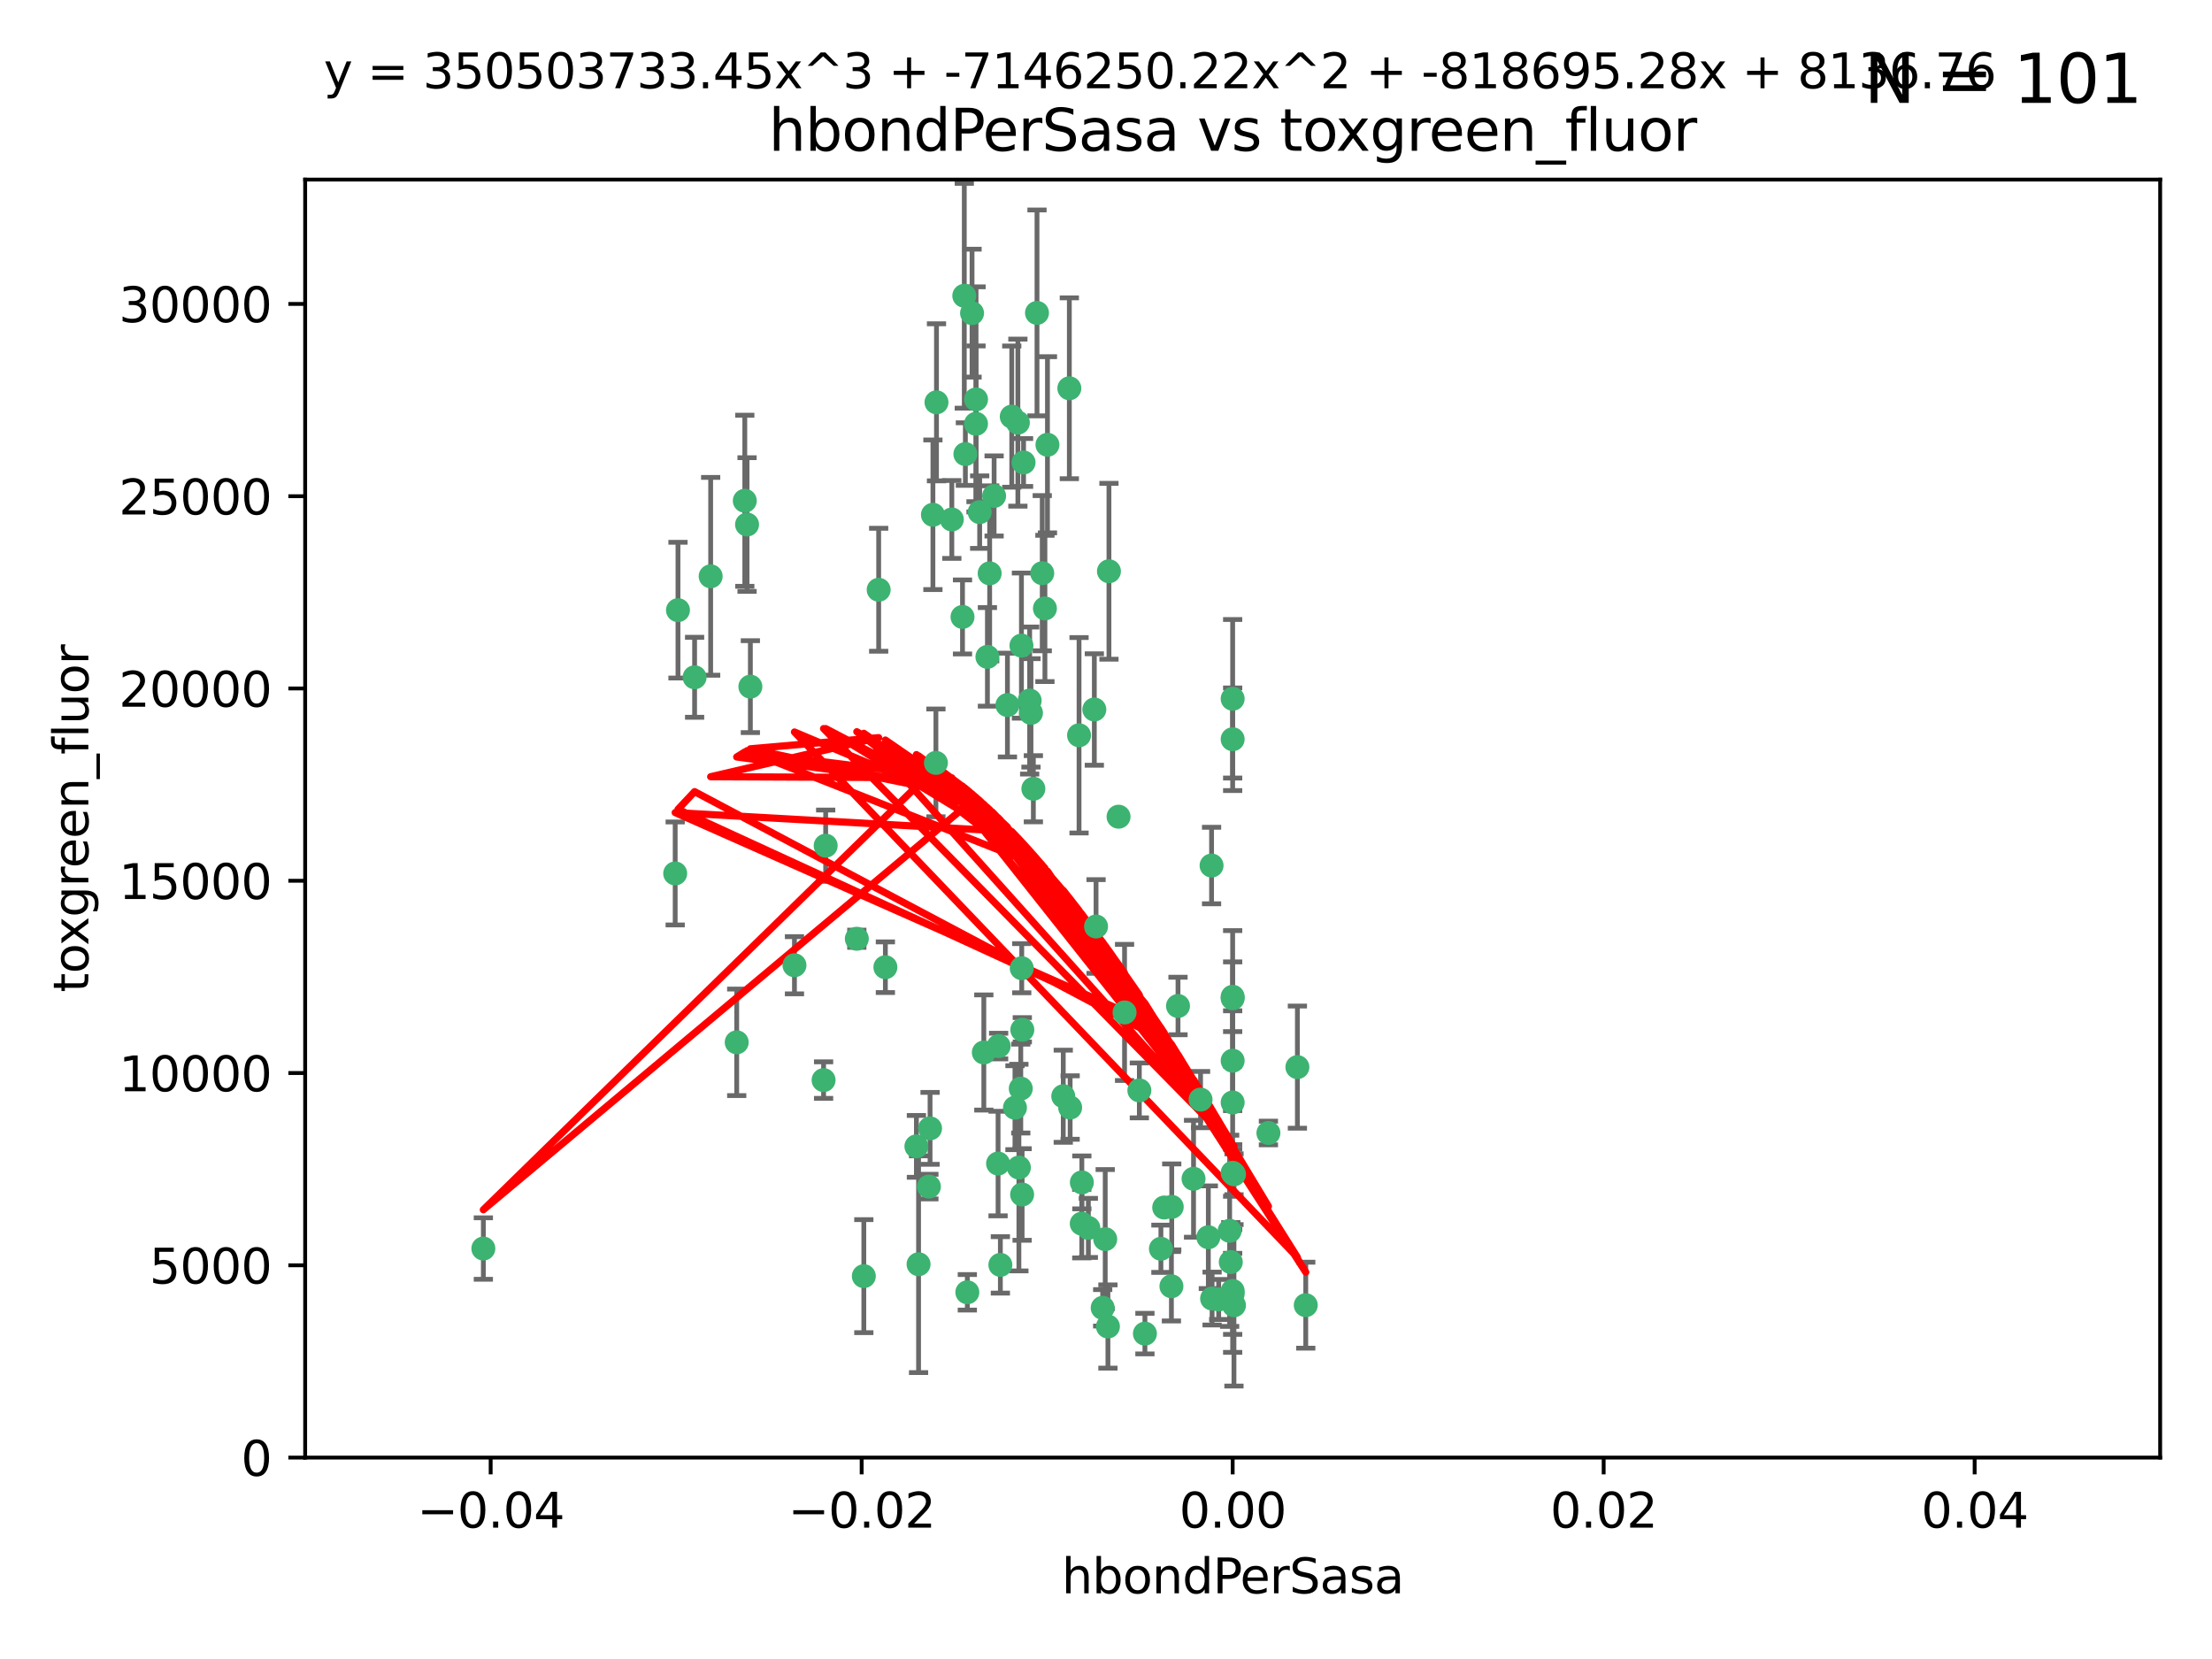 <?xml version="1.0" encoding="utf-8" standalone="no"?>
<!DOCTYPE svg PUBLIC "-//W3C//DTD SVG 1.1//EN"
  "http://www.w3.org/Graphics/SVG/1.1/DTD/svg11.dtd">
<svg xmlns:xlink="http://www.w3.org/1999/xlink" width="460.8pt" height="345.6pt" viewBox="0 0 460.8 345.6" xmlns="http://www.w3.org/2000/svg" version="1.1">
 <defs>
  <style type="text/css">*{stroke-linejoin: round; stroke-linecap: butt}</style>
 </defs>
 <g id="figure_1">
  <g id="patch_1">
   <path d="M 0 345.6 
L 460.8 345.6 
L 460.8 0 
L 0 0 
z
" style="fill: #ffffff"/>
  </g>
  <g id="axes_1">
   <g id="patch_2">
    <path d="M 63.571 303.64 
L 450 303.64 
L 450 37.411 
L 63.571 37.411 
z
" style="fill: #ffffff"/>
   </g>
   <g id="PathCollection_1">
    <defs>
     <path id="m710b91e385" d="M 0 1.118 
C 0.297 1.118 0.581 1 0.791 0.791 
C 1 0.581 1.118 0.297 1.118 0 
C 1.118 -0.297 1 -0.581 0.791 -0.791 
C 0.581 -1 0.297 -1.118 0 -1.118 
C -0.297 -1.118 -0.581 -1 -0.791 -0.791 
C -1 -0.581 -1.118 -0.297 -1.118 0 
C -1.118 0.297 -1 0.581 -0.791 0.791 
C -0.581 1 -0.297 1.118 0 1.118 
z
" style="stroke: #3cb371"/>
    </defs>
    <g clip-path="url(#pd187c61c39)">
     <use xlink:href="#m710b91e385" x="207.091" y="103.319" style="fill: #3cb371; stroke: #3cb371"/>
     <use xlink:href="#m710b91e385" x="216.026" y="65.184" style="fill: #3cb371; stroke: #3cb371"/>
     <use xlink:href="#m710b91e385" x="212.786" y="134.491" style="fill: #3cb371; stroke: #3cb371"/>
     <use xlink:href="#m710b91e385" x="217.677" y="126.749" style="fill: #3cb371; stroke: #3cb371"/>
     <use xlink:href="#m710b91e385" x="155.626" y="109.268" style="fill: #3cb371; stroke: #3cb371"/>
     <use xlink:href="#m710b91e385" x="203.329" y="83.201" style="fill: #3cb371; stroke: #3cb371"/>
     <use xlink:href="#m710b91e385" x="100.691" y="260.094" style="fill: #3cb371; stroke: #3cb371"/>
     <use xlink:href="#m710b91e385" x="195.087" y="83.811" style="fill: #3cb371; stroke: #3cb371"/>
     <use xlink:href="#m710b91e385" x="203.319" y="88.286" style="fill: #3cb371; stroke: #3cb371"/>
     <use xlink:href="#m710b91e385" x="156.315" y="143.039" style="fill: #3cb371; stroke: #3cb371"/>
     <use xlink:href="#m710b91e385" x="183.044" y="122.859" style="fill: #3cb371; stroke: #3cb371"/>
     <use xlink:href="#m710b91e385" x="148.044" y="120.054" style="fill: #3cb371; stroke: #3cb371"/>
     <use xlink:href="#m710b91e385" x="198.284" y="108.214" style="fill: #3cb371; stroke: #3cb371"/>
     <use xlink:href="#m710b91e385" x="155.154" y="104.315" style="fill: #3cb371; stroke: #3cb371"/>
     <use xlink:href="#m710b91e385" x="153.471" y="217.134" style="fill: #3cb371; stroke: #3cb371"/>
     <use xlink:href="#m710b91e385" x="200.88" y="61.614" style="fill: #3cb371; stroke: #3cb371"/>
     <use xlink:href="#m710b91e385" x="214.498" y="145.935" style="fill: #3cb371; stroke: #3cb371"/>
     <use xlink:href="#m710b91e385" x="212.043" y="88.045" style="fill: #3cb371; stroke: #3cb371"/>
     <use xlink:href="#m710b91e385" x="222.763" y="80.887" style="fill: #3cb371; stroke: #3cb371"/>
     <use xlink:href="#m710b91e385" x="206.164" y="119.44" style="fill: #3cb371; stroke: #3cb371"/>
     <use xlink:href="#m710b91e385" x="201.107" y="94.593" style="fill: #3cb371; stroke: #3cb371"/>
     <use xlink:href="#m710b91e385" x="204.083" y="106.684" style="fill: #3cb371; stroke: #3cb371"/>
     <use xlink:href="#m710b91e385" x="212.848" y="201.695" style="fill: #3cb371; stroke: #3cb371"/>
     <use xlink:href="#m710b91e385" x="210.768" y="86.787" style="fill: #3cb371; stroke: #3cb371"/>
     <use xlink:href="#m710b91e385" x="140.654" y="181.953" style="fill: #3cb371; stroke: #3cb371"/>
     <use xlink:href="#m710b91e385" x="241.838" y="260.14" style="fill: #3cb371; stroke: #3cb371"/>
     <use xlink:href="#m710b91e385" x="264.233" y="236.024" style="fill: #3cb371; stroke: #3cb371"/>
     <use xlink:href="#m710b91e385" x="212.255" y="243.228" style="fill: #3cb371; stroke: #3cb371"/>
     <use xlink:href="#m710b91e385" x="213.226" y="96.341" style="fill: #3cb371; stroke: #3cb371"/>
     <use xlink:href="#m710b91e385" x="217.118" y="119.409" style="fill: #3cb371; stroke: #3cb371"/>
     <use xlink:href="#m710b91e385" x="202.496" y="65.233" style="fill: #3cb371; stroke: #3cb371"/>
     <use xlink:href="#m710b91e385" x="209.868" y="146.874" style="fill: #3cb371; stroke: #3cb371"/>
     <use xlink:href="#m710b91e385" x="184.442" y="201.487" style="fill: #3cb371; stroke: #3cb371"/>
     <use xlink:href="#m710b91e385" x="207.916" y="242.388" style="fill: #3cb371; stroke: #3cb371"/>
     <use xlink:href="#m710b91e385" x="165.501" y="201.077" style="fill: #3cb371; stroke: #3cb371"/>
     <use xlink:href="#m710b91e385" x="270.271" y="222.299" style="fill: #3cb371; stroke: #3cb371"/>
     <use xlink:href="#m710b91e385" x="225.351" y="254.906" style="fill: #3cb371; stroke: #3cb371"/>
     <use xlink:href="#m710b91e385" x="205.698" y="136.835" style="fill: #3cb371; stroke: #3cb371"/>
     <use xlink:href="#m710b91e385" x="194.344" y="107.234" style="fill: #3cb371; stroke: #3cb371"/>
     <use xlink:href="#m710b91e385" x="194.968" y="158.921" style="fill: #3cb371; stroke: #3cb371"/>
     <use xlink:href="#m710b91e385" x="201.512" y="269.209" style="fill: #3cb371; stroke: #3cb371"/>
     <use xlink:href="#m710b91e385" x="244.095" y="251.417" style="fill: #3cb371; stroke: #3cb371"/>
     <use xlink:href="#m710b91e385" x="144.699" y="141.091" style="fill: #3cb371; stroke: #3cb371"/>
     <use xlink:href="#m710b91e385" x="141.236" y="127.107" style="fill: #3cb371; stroke: #3cb371"/>
     <use xlink:href="#m710b91e385" x="242.524" y="251.547" style="fill: #3cb371; stroke: #3cb371"/>
     <use xlink:href="#m710b91e385" x="230.238" y="258.133" style="fill: #3cb371; stroke: #3cb371"/>
     <use xlink:href="#m710b91e385" x="190.904" y="238.808" style="fill: #3cb371; stroke: #3cb371"/>
     <use xlink:href="#m710b91e385" x="208.395" y="263.497" style="fill: #3cb371; stroke: #3cb371"/>
     <use xlink:href="#m710b91e385" x="172.003" y="176.169" style="fill: #3cb371; stroke: #3cb371"/>
     <use xlink:href="#m710b91e385" x="215.269" y="164.309" style="fill: #3cb371; stroke: #3cb371"/>
     <use xlink:href="#m710b91e385" x="237.346" y="227.152" style="fill: #3cb371; stroke: #3cb371"/>
     <use xlink:href="#m710b91e385" x="228.328" y="193.002" style="fill: #3cb371; stroke: #3cb371"/>
     <use xlink:href="#m710b91e385" x="252.503" y="270.514" style="fill: #3cb371; stroke: #3cb371"/>
     <use xlink:href="#m710b91e385" x="244.027" y="267.951" style="fill: #3cb371; stroke: #3cb371"/>
     <use xlink:href="#m710b91e385" x="256.397" y="262.903" style="fill: #3cb371; stroke: #3cb371"/>
     <use xlink:href="#m710b91e385" x="200.508" y="128.518" style="fill: #3cb371; stroke: #3cb371"/>
     <use xlink:href="#m710b91e385" x="238.508" y="277.818" style="fill: #3cb371; stroke: #3cb371"/>
     <use xlink:href="#m710b91e385" x="253.875" y="270.703" style="fill: #3cb371; stroke: #3cb371"/>
     <use xlink:href="#m710b91e385" x="229.709" y="272.443" style="fill: #3cb371; stroke: #3cb371"/>
     <use xlink:href="#m710b91e385" x="204.948" y="219.251" style="fill: #3cb371; stroke: #3cb371"/>
     <use xlink:href="#m710b91e385" x="191.354" y="263.364" style="fill: #3cb371; stroke: #3cb371"/>
     <use xlink:href="#m710b91e385" x="214.771" y="148.507" style="fill: #3cb371; stroke: #3cb371"/>
     <use xlink:href="#m710b91e385" x="212.925" y="248.836" style="fill: #3cb371; stroke: #3cb371"/>
     <use xlink:href="#m710b91e385" x="224.785" y="153.171" style="fill: #3cb371; stroke: #3cb371"/>
     <use xlink:href="#m710b91e385" x="221.497" y="228.365" style="fill: #3cb371; stroke: #3cb371"/>
     <use xlink:href="#m710b91e385" x="178.492" y="195.558" style="fill: #3cb371; stroke: #3cb371"/>
     <use xlink:href="#m710b91e385" x="208.035" y="217.914" style="fill: #3cb371; stroke: #3cb371"/>
     <use xlink:href="#m710b91e385" x="230.801" y="276.333" style="fill: #3cb371; stroke: #3cb371"/>
     <use xlink:href="#m710b91e385" x="234.265" y="210.91" style="fill: #3cb371; stroke: #3cb371"/>
     <use xlink:href="#m710b91e385" x="212.966" y="214.524" style="fill: #3cb371; stroke: #3cb371"/>
     <use xlink:href="#m710b91e385" x="179.951" y="265.846" style="fill: #3cb371; stroke: #3cb371"/>
     <use xlink:href="#m710b91e385" x="256.786" y="207.64" style="fill: #3cb371; stroke: #3cb371"/>
     <use xlink:href="#m710b91e385" x="227.97" y="147.801" style="fill: #3cb371; stroke: #3cb371"/>
     <use xlink:href="#m710b91e385" x="222.931" y="230.72" style="fill: #3cb371; stroke: #3cb371"/>
     <use xlink:href="#m710b91e385" x="193.505" y="247.192" style="fill: #3cb371; stroke: #3cb371"/>
     <use xlink:href="#m710b91e385" x="252.392" y="180.307" style="fill: #3cb371; stroke: #3cb371"/>
     <use xlink:href="#m710b91e385" x="211.436" y="230.755" style="fill: #3cb371; stroke: #3cb371"/>
     <use xlink:href="#m710b91e385" x="225.369" y="246.317" style="fill: #3cb371; stroke: #3cb371"/>
     <use xlink:href="#m710b91e385" x="233.017" y="170.133" style="fill: #3cb371; stroke: #3cb371"/>
     <use xlink:href="#m710b91e385" x="257.056" y="271.92" style="fill: #3cb371; stroke: #3cb371"/>
     <use xlink:href="#m710b91e385" x="226.725" y="255.796" style="fill: #3cb371; stroke: #3cb371"/>
     <use xlink:href="#m710b91e385" x="256.786" y="220.964" style="fill: #3cb371; stroke: #3cb371"/>
     <use xlink:href="#m710b91e385" x="256.786" y="268.93" style="fill: #3cb371; stroke: #3cb371"/>
     <use xlink:href="#m710b91e385" x="245.4" y="209.566" style="fill: #3cb371; stroke: #3cb371"/>
     <use xlink:href="#m710b91e385" x="256.159" y="256.398" style="fill: #3cb371; stroke: #3cb371"/>
     <use xlink:href="#m710b91e385" x="250.099" y="229.064" style="fill: #3cb371; stroke: #3cb371"/>
     <use xlink:href="#m710b91e385" x="256.786" y="145.567" style="fill: #3cb371; stroke: #3cb371"/>
     <use xlink:href="#m710b91e385" x="218.205" y="92.655" style="fill: #3cb371; stroke: #3cb371"/>
     <use xlink:href="#m710b91e385" x="272.013" y="271.892" style="fill: #3cb371; stroke: #3cb371"/>
     <use xlink:href="#m710b91e385" x="231.015" y="119.004" style="fill: #3cb371; stroke: #3cb371"/>
     <use xlink:href="#m710b91e385" x="256.786" y="229.667" style="fill: #3cb371; stroke: #3cb371"/>
     <use xlink:href="#m710b91e385" x="251.718" y="257.738" style="fill: #3cb371; stroke: #3cb371"/>
     <use xlink:href="#m710b91e385" x="256.786" y="244.305" style="fill: #3cb371; stroke: #3cb371"/>
     <use xlink:href="#m710b91e385" x="248.636" y="245.561" style="fill: #3cb371; stroke: #3cb371"/>
     <use xlink:href="#m710b91e385" x="257.069" y="244.625" style="fill: #3cb371; stroke: #3cb371"/>
     <use xlink:href="#m710b91e385" x="212.645" y="226.772" style="fill: #3cb371; stroke: #3cb371"/>
     <use xlink:href="#m710b91e385" x="193.749" y="235.058" style="fill: #3cb371; stroke: #3cb371"/>
     <use xlink:href="#m710b91e385" x="256.786" y="269.529" style="fill: #3cb371; stroke: #3cb371"/>
     <use xlink:href="#m710b91e385" x="171.569" y="225.004" style="fill: #3cb371; stroke: #3cb371"/>
     <use xlink:href="#m710b91e385" x="256.786" y="153.996" style="fill: #3cb371; stroke: #3cb371"/>
     <use xlink:href="#m710b91e385" x="256.786" y="207.963" style="fill: #3cb371; stroke: #3cb371"/>
    </g>
   </g>
   <g id="matplotlib.axis_1">
    <g id="xtick_1">
     <g id="line2d_1">
      <defs>
       <path id="mb379920e27" d="M 0 0 
L 0 3.5 
" style="stroke: #000000; stroke-width: 0.8"/>
      </defs>
      <g>
       <use xlink:href="#mb379920e27" x="102.214" y="303.64" style="stroke: #000000; stroke-width: 0.8"/>
      </g>
     </g>
     <g id="text_1">
      <!-- −0.04 -->
      <g transform="translate(86.891 318.238)scale(0.1 -0.1)">
       <defs>
        <path id="DejaVuSans-2212" d="M 678 2272 
L 4684 2272 
L 4684 1741 
L 678 1741 
L 678 2272 
z
" transform="scale(0.016)"/>
        <path id="DejaVuSans-30" d="M 2034 4250 
Q 1547 4250 1301 3770 
Q 1056 3291 1056 2328 
Q 1056 1369 1301 889 
Q 1547 409 2034 409 
Q 2525 409 2770 889 
Q 3016 1369 3016 2328 
Q 3016 3291 2770 3770 
Q 2525 4250 2034 4250 
z
M 2034 4750 
Q 2819 4750 3233 4129 
Q 3647 3509 3647 2328 
Q 3647 1150 3233 529 
Q 2819 -91 2034 -91 
Q 1250 -91 836 529 
Q 422 1150 422 2328 
Q 422 3509 836 4129 
Q 1250 4750 2034 4750 
z
" transform="scale(0.016)"/>
        <path id="DejaVuSans-2e" d="M 684 794 
L 1344 794 
L 1344 0 
L 684 0 
L 684 794 
z
" transform="scale(0.016)"/>
        <path id="DejaVuSans-34" d="M 2419 4116 
L 825 1625 
L 2419 1625 
L 2419 4116 
z
M 2253 4666 
L 3047 4666 
L 3047 1625 
L 3713 1625 
L 3713 1100 
L 3047 1100 
L 3047 0 
L 2419 0 
L 2419 1100 
L 313 1100 
L 313 1709 
L 2253 4666 
z
" transform="scale(0.016)"/>
       </defs>
       <use xlink:href="#DejaVuSans-2212"/>
       <use xlink:href="#DejaVuSans-30" x="83.789"/>
       <use xlink:href="#DejaVuSans-2e" x="147.412"/>
       <use xlink:href="#DejaVuSans-30" x="179.199"/>
       <use xlink:href="#DejaVuSans-34" x="242.822"/>
      </g>
     </g>
    </g>
    <g id="xtick_2">
     <g id="line2d_2">
      <g>
       <use xlink:href="#mb379920e27" x="179.5" y="303.64" style="stroke: #000000; stroke-width: 0.8"/>
      </g>
     </g>
     <g id="text_2">
      <!-- −0.02 -->
      <g transform="translate(164.177 318.238)scale(0.1 -0.1)">
       <defs>
        <path id="DejaVuSans-32" d="M 1228 531 
L 3431 531 
L 3431 0 
L 469 0 
L 469 531 
Q 828 903 1448 1529 
Q 2069 2156 2228 2338 
Q 2531 2678 2651 2914 
Q 2772 3150 2772 3378 
Q 2772 3750 2511 3984 
Q 2250 4219 1831 4219 
Q 1534 4219 1204 4116 
Q 875 4013 500 3803 
L 500 4441 
Q 881 4594 1212 4672 
Q 1544 4750 1819 4750 
Q 2544 4750 2975 4387 
Q 3406 4025 3406 3419 
Q 3406 3131 3298 2873 
Q 3191 2616 2906 2266 
Q 2828 2175 2409 1742 
Q 1991 1309 1228 531 
z
" transform="scale(0.016)"/>
       </defs>
       <use xlink:href="#DejaVuSans-2212"/>
       <use xlink:href="#DejaVuSans-30" x="83.789"/>
       <use xlink:href="#DejaVuSans-2e" x="147.412"/>
       <use xlink:href="#DejaVuSans-30" x="179.199"/>
       <use xlink:href="#DejaVuSans-32" x="242.822"/>
      </g>
     </g>
    </g>
    <g id="xtick_3">
     <g id="line2d_3">
      <g>
       <use xlink:href="#mb379920e27" x="256.786" y="303.64" style="stroke: #000000; stroke-width: 0.8"/>
      </g>
     </g>
     <g id="text_3">
      <!-- 0.00 -->
      <g transform="translate(245.653 318.238)scale(0.1 -0.1)">
       <use xlink:href="#DejaVuSans-30"/>
       <use xlink:href="#DejaVuSans-2e" x="63.623"/>
       <use xlink:href="#DejaVuSans-30" x="95.41"/>
       <use xlink:href="#DejaVuSans-30" x="159.033"/>
      </g>
     </g>
    </g>
    <g id="xtick_4">
     <g id="line2d_4">
      <g>
       <use xlink:href="#mb379920e27" x="334.071" y="303.64" style="stroke: #000000; stroke-width: 0.8"/>
      </g>
     </g>
     <g id="text_4">
      <!-- 0.02 -->
      <g transform="translate(322.939 318.238)scale(0.1 -0.1)">
       <use xlink:href="#DejaVuSans-30"/>
       <use xlink:href="#DejaVuSans-2e" x="63.623"/>
       <use xlink:href="#DejaVuSans-30" x="95.41"/>
       <use xlink:href="#DejaVuSans-32" x="159.033"/>
      </g>
     </g>
    </g>
    <g id="xtick_5">
     <g id="line2d_5">
      <g>
       <use xlink:href="#mb379920e27" x="411.357" y="303.64" style="stroke: #000000; stroke-width: 0.8"/>
      </g>
     </g>
     <g id="text_5">
      <!-- 0.04 -->
      <g transform="translate(400.224 318.238)scale(0.1 -0.1)">
       <use xlink:href="#DejaVuSans-30"/>
       <use xlink:href="#DejaVuSans-2e" x="63.623"/>
       <use xlink:href="#DejaVuSans-30" x="95.41"/>
       <use xlink:href="#DejaVuSans-34" x="159.033"/>
      </g>
     </g>
    </g>
    <g id="text_6">
     <!-- hbondPerSasa -->
     <g transform="translate(221.168 331.917)scale(0.1 -0.1)">
      <defs>
       <path id="DejaVuSans-68" d="M 3513 2113 
L 3513 0 
L 2938 0 
L 2938 2094 
Q 2938 2591 2744 2837 
Q 2550 3084 2163 3084 
Q 1697 3084 1428 2787 
Q 1159 2491 1159 1978 
L 1159 0 
L 581 0 
L 581 4863 
L 1159 4863 
L 1159 2956 
Q 1366 3272 1645 3428 
Q 1925 3584 2291 3584 
Q 2894 3584 3203 3211 
Q 3513 2838 3513 2113 
z
" transform="scale(0.016)"/>
       <path id="DejaVuSans-62" d="M 3116 1747 
Q 3116 2381 2855 2742 
Q 2594 3103 2138 3103 
Q 1681 3103 1420 2742 
Q 1159 2381 1159 1747 
Q 1159 1113 1420 752 
Q 1681 391 2138 391 
Q 2594 391 2855 752 
Q 3116 1113 3116 1747 
z
M 1159 2969 
Q 1341 3281 1617 3432 
Q 1894 3584 2278 3584 
Q 2916 3584 3314 3078 
Q 3713 2572 3713 1747 
Q 3713 922 3314 415 
Q 2916 -91 2278 -91 
Q 1894 -91 1617 61 
Q 1341 213 1159 525 
L 1159 0 
L 581 0 
L 581 4863 
L 1159 4863 
L 1159 2969 
z
" transform="scale(0.016)"/>
       <path id="DejaVuSans-6f" d="M 1959 3097 
Q 1497 3097 1228 2736 
Q 959 2375 959 1747 
Q 959 1119 1226 758 
Q 1494 397 1959 397 
Q 2419 397 2687 759 
Q 2956 1122 2956 1747 
Q 2956 2369 2687 2733 
Q 2419 3097 1959 3097 
z
M 1959 3584 
Q 2709 3584 3137 3096 
Q 3566 2609 3566 1747 
Q 3566 888 3137 398 
Q 2709 -91 1959 -91 
Q 1206 -91 779 398 
Q 353 888 353 1747 
Q 353 2609 779 3096 
Q 1206 3584 1959 3584 
z
" transform="scale(0.016)"/>
       <path id="DejaVuSans-6e" d="M 3513 2113 
L 3513 0 
L 2938 0 
L 2938 2094 
Q 2938 2591 2744 2837 
Q 2550 3084 2163 3084 
Q 1697 3084 1428 2787 
Q 1159 2491 1159 1978 
L 1159 0 
L 581 0 
L 581 3500 
L 1159 3500 
L 1159 2956 
Q 1366 3272 1645 3428 
Q 1925 3584 2291 3584 
Q 2894 3584 3203 3211 
Q 3513 2838 3513 2113 
z
" transform="scale(0.016)"/>
       <path id="DejaVuSans-64" d="M 2906 2969 
L 2906 4863 
L 3481 4863 
L 3481 0 
L 2906 0 
L 2906 525 
Q 2725 213 2448 61 
Q 2172 -91 1784 -91 
Q 1150 -91 751 415 
Q 353 922 353 1747 
Q 353 2572 751 3078 
Q 1150 3584 1784 3584 
Q 2172 3584 2448 3432 
Q 2725 3281 2906 2969 
z
M 947 1747 
Q 947 1113 1208 752 
Q 1469 391 1925 391 
Q 2381 391 2643 752 
Q 2906 1113 2906 1747 
Q 2906 2381 2643 2742 
Q 2381 3103 1925 3103 
Q 1469 3103 1208 2742 
Q 947 2381 947 1747 
z
" transform="scale(0.016)"/>
       <path id="DejaVuSans-50" d="M 1259 4147 
L 1259 2394 
L 2053 2394 
Q 2494 2394 2734 2622 
Q 2975 2850 2975 3272 
Q 2975 3691 2734 3919 
Q 2494 4147 2053 4147 
L 1259 4147 
z
M 628 4666 
L 2053 4666 
Q 2838 4666 3239 4311 
Q 3641 3956 3641 3272 
Q 3641 2581 3239 2228 
Q 2838 1875 2053 1875 
L 1259 1875 
L 1259 0 
L 628 0 
L 628 4666 
z
" transform="scale(0.016)"/>
       <path id="DejaVuSans-65" d="M 3597 1894 
L 3597 1613 
L 953 1613 
Q 991 1019 1311 708 
Q 1631 397 2203 397 
Q 2534 397 2845 478 
Q 3156 559 3463 722 
L 3463 178 
Q 3153 47 2828 -22 
Q 2503 -91 2169 -91 
Q 1331 -91 842 396 
Q 353 884 353 1716 
Q 353 2575 817 3079 
Q 1281 3584 2069 3584 
Q 2775 3584 3186 3129 
Q 3597 2675 3597 1894 
z
M 3022 2063 
Q 3016 2534 2758 2815 
Q 2500 3097 2075 3097 
Q 1594 3097 1305 2825 
Q 1016 2553 972 2059 
L 3022 2063 
z
" transform="scale(0.016)"/>
       <path id="DejaVuSans-72" d="M 2631 2963 
Q 2534 3019 2420 3045 
Q 2306 3072 2169 3072 
Q 1681 3072 1420 2755 
Q 1159 2438 1159 1844 
L 1159 0 
L 581 0 
L 581 3500 
L 1159 3500 
L 1159 2956 
Q 1341 3275 1631 3429 
Q 1922 3584 2338 3584 
Q 2397 3584 2469 3576 
Q 2541 3569 2628 3553 
L 2631 2963 
z
" transform="scale(0.016)"/>
       <path id="DejaVuSans-53" d="M 3425 4513 
L 3425 3897 
Q 3066 4069 2747 4153 
Q 2428 4238 2131 4238 
Q 1616 4238 1336 4038 
Q 1056 3838 1056 3469 
Q 1056 3159 1242 3001 
Q 1428 2844 1947 2747 
L 2328 2669 
Q 3034 2534 3370 2195 
Q 3706 1856 3706 1288 
Q 3706 609 3251 259 
Q 2797 -91 1919 -91 
Q 1588 -91 1214 -16 
Q 841 59 441 206 
L 441 856 
Q 825 641 1194 531 
Q 1563 422 1919 422 
Q 2459 422 2753 634 
Q 3047 847 3047 1241 
Q 3047 1584 2836 1778 
Q 2625 1972 2144 2069 
L 1759 2144 
Q 1053 2284 737 2584 
Q 422 2884 422 3419 
Q 422 4038 858 4394 
Q 1294 4750 2059 4750 
Q 2388 4750 2728 4690 
Q 3069 4631 3425 4513 
z
" transform="scale(0.016)"/>
       <path id="DejaVuSans-61" d="M 2194 1759 
Q 1497 1759 1228 1600 
Q 959 1441 959 1056 
Q 959 750 1161 570 
Q 1363 391 1709 391 
Q 2188 391 2477 730 
Q 2766 1069 2766 1631 
L 2766 1759 
L 2194 1759 
z
M 3341 1997 
L 3341 0 
L 2766 0 
L 2766 531 
Q 2569 213 2275 61 
Q 1981 -91 1556 -91 
Q 1019 -91 701 211 
Q 384 513 384 1019 
Q 384 1609 779 1909 
Q 1175 2209 1959 2209 
L 2766 2209 
L 2766 2266 
Q 2766 2663 2505 2880 
Q 2244 3097 1772 3097 
Q 1472 3097 1187 3025 
Q 903 2953 641 2809 
L 641 3341 
Q 956 3463 1253 3523 
Q 1550 3584 1831 3584 
Q 2591 3584 2966 3190 
Q 3341 2797 3341 1997 
z
" transform="scale(0.016)"/>
       <path id="DejaVuSans-73" d="M 2834 3397 
L 2834 2853 
Q 2591 2978 2328 3040 
Q 2066 3103 1784 3103 
Q 1356 3103 1142 2972 
Q 928 2841 928 2578 
Q 928 2378 1081 2264 
Q 1234 2150 1697 2047 
L 1894 2003 
Q 2506 1872 2764 1633 
Q 3022 1394 3022 966 
Q 3022 478 2636 193 
Q 2250 -91 1575 -91 
Q 1294 -91 989 -36 
Q 684 19 347 128 
L 347 722 
Q 666 556 975 473 
Q 1284 391 1588 391 
Q 1994 391 2212 530 
Q 2431 669 2431 922 
Q 2431 1156 2273 1281 
Q 2116 1406 1581 1522 
L 1381 1569 
Q 847 1681 609 1914 
Q 372 2147 372 2553 
Q 372 3047 722 3315 
Q 1072 3584 1716 3584 
Q 2034 3584 2315 3537 
Q 2597 3491 2834 3397 
z
" transform="scale(0.016)"/>
      </defs>
      <use xlink:href="#DejaVuSans-68"/>
      <use xlink:href="#DejaVuSans-62" x="63.379"/>
      <use xlink:href="#DejaVuSans-6f" x="126.855"/>
      <use xlink:href="#DejaVuSans-6e" x="188.037"/>
      <use xlink:href="#DejaVuSans-64" x="251.416"/>
      <use xlink:href="#DejaVuSans-50" x="314.893"/>
      <use xlink:href="#DejaVuSans-65" x="371.57"/>
      <use xlink:href="#DejaVuSans-72" x="433.094"/>
      <use xlink:href="#DejaVuSans-53" x="474.207"/>
      <use xlink:href="#DejaVuSans-61" x="537.684"/>
      <use xlink:href="#DejaVuSans-73" x="598.963"/>
      <use xlink:href="#DejaVuSans-61" x="651.062"/>
     </g>
    </g>
   </g>
   <g id="matplotlib.axis_2">
    <g id="ytick_1">
     <g id="line2d_6">
      <defs>
       <path id="m12f6e81333" d="M 0 0 
L -3.5 0 
" style="stroke: #000000; stroke-width: 0.8"/>
      </defs>
      <g>
       <use xlink:href="#m12f6e81333" x="63.571" y="303.64" style="stroke: #000000; stroke-width: 0.8"/>
      </g>
     </g>
     <g id="text_7">
      <!-- 0 -->
      <g transform="translate(50.209 307.439)scale(0.1 -0.1)">
       <use xlink:href="#DejaVuSans-30"/>
      </g>
     </g>
    </g>
    <g id="ytick_2">
     <g id="line2d_7">
      <g>
       <use xlink:href="#m12f6e81333" x="63.571" y="263.586" style="stroke: #000000; stroke-width: 0.8"/>
      </g>
     </g>
     <g id="text_8">
      <!-- 5000 -->
      <g transform="translate(31.121 267.385)scale(0.1 -0.1)">
       <defs>
        <path id="DejaVuSans-35" d="M 691 4666 
L 3169 4666 
L 3169 4134 
L 1269 4134 
L 1269 2991 
Q 1406 3038 1543 3061 
Q 1681 3084 1819 3084 
Q 2600 3084 3056 2656 
Q 3513 2228 3513 1497 
Q 3513 744 3044 326 
Q 2575 -91 1722 -91 
Q 1428 -91 1123 -41 
Q 819 9 494 109 
L 494 744 
Q 775 591 1075 516 
Q 1375 441 1709 441 
Q 2250 441 2565 725 
Q 2881 1009 2881 1497 
Q 2881 1984 2565 2268 
Q 2250 2553 1709 2553 
Q 1456 2553 1204 2497 
Q 953 2441 691 2322 
L 691 4666 
z
" transform="scale(0.016)"/>
       </defs>
       <use xlink:href="#DejaVuSans-35"/>
       <use xlink:href="#DejaVuSans-30" x="63.623"/>
       <use xlink:href="#DejaVuSans-30" x="127.246"/>
       <use xlink:href="#DejaVuSans-30" x="190.869"/>
      </g>
     </g>
    </g>
    <g id="ytick_3">
     <g id="line2d_8">
      <g>
       <use xlink:href="#m12f6e81333" x="63.571" y="223.532" style="stroke: #000000; stroke-width: 0.8"/>
      </g>
     </g>
     <g id="text_9">
      <!-- 10000 -->
      <g transform="translate(24.759 227.331)scale(0.1 -0.1)">
       <defs>
        <path id="DejaVuSans-31" d="M 794 531 
L 1825 531 
L 1825 4091 
L 703 3866 
L 703 4441 
L 1819 4666 
L 2450 4666 
L 2450 531 
L 3481 531 
L 3481 0 
L 794 0 
L 794 531 
z
" transform="scale(0.016)"/>
       </defs>
       <use xlink:href="#DejaVuSans-31"/>
       <use xlink:href="#DejaVuSans-30" x="63.623"/>
       <use xlink:href="#DejaVuSans-30" x="127.246"/>
       <use xlink:href="#DejaVuSans-30" x="190.869"/>
       <use xlink:href="#DejaVuSans-30" x="254.492"/>
      </g>
     </g>
    </g>
    <g id="ytick_4">
     <g id="line2d_9">
      <g>
       <use xlink:href="#m12f6e81333" x="63.571" y="183.478" style="stroke: #000000; stroke-width: 0.8"/>
      </g>
     </g>
     <g id="text_10">
      <!-- 15000 -->
      <g transform="translate(24.759 187.278)scale(0.1 -0.1)">
       <use xlink:href="#DejaVuSans-31"/>
       <use xlink:href="#DejaVuSans-35" x="63.623"/>
       <use xlink:href="#DejaVuSans-30" x="127.246"/>
       <use xlink:href="#DejaVuSans-30" x="190.869"/>
       <use xlink:href="#DejaVuSans-30" x="254.492"/>
      </g>
     </g>
    </g>
    <g id="ytick_5">
     <g id="line2d_10">
      <g>
       <use xlink:href="#m12f6e81333" x="63.571" y="143.424" style="stroke: #000000; stroke-width: 0.8"/>
      </g>
     </g>
     <g id="text_11">
      <!-- 20000 -->
      <g transform="translate(24.759 147.224)scale(0.1 -0.1)">
       <use xlink:href="#DejaVuSans-32"/>
       <use xlink:href="#DejaVuSans-30" x="63.623"/>
       <use xlink:href="#DejaVuSans-30" x="127.246"/>
       <use xlink:href="#DejaVuSans-30" x="190.869"/>
       <use xlink:href="#DejaVuSans-30" x="254.492"/>
      </g>
     </g>
    </g>
    <g id="ytick_6">
     <g id="line2d_11">
      <g>
       <use xlink:href="#m12f6e81333" x="63.571" y="103.371" style="stroke: #000000; stroke-width: 0.8"/>
      </g>
     </g>
     <g id="text_12">
      <!-- 25000 -->
      <g transform="translate(24.759 107.17)scale(0.1 -0.1)">
       <use xlink:href="#DejaVuSans-32"/>
       <use xlink:href="#DejaVuSans-35" x="63.623"/>
       <use xlink:href="#DejaVuSans-30" x="127.246"/>
       <use xlink:href="#DejaVuSans-30" x="190.869"/>
       <use xlink:href="#DejaVuSans-30" x="254.492"/>
      </g>
     </g>
    </g>
    <g id="ytick_7">
     <g id="line2d_12">
      <g>
       <use xlink:href="#m12f6e81333" x="63.571" y="63.317" style="stroke: #000000; stroke-width: 0.8"/>
      </g>
     </g>
     <g id="text_13">
      <!-- 30000 -->
      <g transform="translate(24.759 67.116)scale(0.1 -0.1)">
       <defs>
        <path id="DejaVuSans-33" d="M 2597 2516 
Q 3050 2419 3304 2112 
Q 3559 1806 3559 1356 
Q 3559 666 3084 287 
Q 2609 -91 1734 -91 
Q 1441 -91 1130 -33 
Q 819 25 488 141 
L 488 750 
Q 750 597 1062 519 
Q 1375 441 1716 441 
Q 2309 441 2620 675 
Q 2931 909 2931 1356 
Q 2931 1769 2642 2001 
Q 2353 2234 1838 2234 
L 1294 2234 
L 1294 2753 
L 1863 2753 
Q 2328 2753 2575 2939 
Q 2822 3125 2822 3475 
Q 2822 3834 2567 4026 
Q 2313 4219 1838 4219 
Q 1578 4219 1281 4162 
Q 984 4106 628 3988 
L 628 4550 
Q 988 4650 1302 4700 
Q 1616 4750 1894 4750 
Q 2613 4750 3031 4423 
Q 3450 4097 3450 3541 
Q 3450 3153 3228 2886 
Q 3006 2619 2597 2516 
z
" transform="scale(0.016)"/>
       </defs>
       <use xlink:href="#DejaVuSans-33"/>
       <use xlink:href="#DejaVuSans-30" x="63.623"/>
       <use xlink:href="#DejaVuSans-30" x="127.246"/>
       <use xlink:href="#DejaVuSans-30" x="190.869"/>
       <use xlink:href="#DejaVuSans-30" x="254.492"/>
      </g>
     </g>
    </g>
    <g id="text_14">
     <!-- toxgreen_fluor -->
     <g transform="translate(18.401 206.72)rotate(-90)scale(0.1 -0.1)">
      <defs>
       <path id="DejaVuSans-74" d="M 1172 4494 
L 1172 3500 
L 2356 3500 
L 2356 3053 
L 1172 3053 
L 1172 1153 
Q 1172 725 1289 603 
Q 1406 481 1766 481 
L 2356 481 
L 2356 0 
L 1766 0 
Q 1100 0 847 248 
Q 594 497 594 1153 
L 594 3053 
L 172 3053 
L 172 3500 
L 594 3500 
L 594 4494 
L 1172 4494 
z
" transform="scale(0.016)"/>
       <path id="DejaVuSans-78" d="M 3513 3500 
L 2247 1797 
L 3578 0 
L 2900 0 
L 1881 1375 
L 863 0 
L 184 0 
L 1544 1831 
L 300 3500 
L 978 3500 
L 1906 2253 
L 2834 3500 
L 3513 3500 
z
" transform="scale(0.016)"/>
       <path id="DejaVuSans-67" d="M 2906 1791 
Q 2906 2416 2648 2759 
Q 2391 3103 1925 3103 
Q 1463 3103 1205 2759 
Q 947 2416 947 1791 
Q 947 1169 1205 825 
Q 1463 481 1925 481 
Q 2391 481 2648 825 
Q 2906 1169 2906 1791 
z
M 3481 434 
Q 3481 -459 3084 -895 
Q 2688 -1331 1869 -1331 
Q 1566 -1331 1297 -1286 
Q 1028 -1241 775 -1147 
L 775 -588 
Q 1028 -725 1275 -790 
Q 1522 -856 1778 -856 
Q 2344 -856 2625 -561 
Q 2906 -266 2906 331 
L 2906 616 
Q 2728 306 2450 153 
Q 2172 0 1784 0 
Q 1141 0 747 490 
Q 353 981 353 1791 
Q 353 2603 747 3093 
Q 1141 3584 1784 3584 
Q 2172 3584 2450 3431 
Q 2728 3278 2906 2969 
L 2906 3500 
L 3481 3500 
L 3481 434 
z
" transform="scale(0.016)"/>
       <path id="DejaVuSans-5f" d="M 3263 -1063 
L 3263 -1509 
L -63 -1509 
L -63 -1063 
L 3263 -1063 
z
" transform="scale(0.016)"/>
       <path id="DejaVuSans-66" d="M 2375 4863 
L 2375 4384 
L 1825 4384 
Q 1516 4384 1395 4259 
Q 1275 4134 1275 3809 
L 1275 3500 
L 2222 3500 
L 2222 3053 
L 1275 3053 
L 1275 0 
L 697 0 
L 697 3053 
L 147 3053 
L 147 3500 
L 697 3500 
L 697 3744 
Q 697 4328 969 4595 
Q 1241 4863 1831 4863 
L 2375 4863 
z
" transform="scale(0.016)"/>
       <path id="DejaVuSans-6c" d="M 603 4863 
L 1178 4863 
L 1178 0 
L 603 0 
L 603 4863 
z
" transform="scale(0.016)"/>
       <path id="DejaVuSans-75" d="M 544 1381 
L 544 3500 
L 1119 3500 
L 1119 1403 
Q 1119 906 1312 657 
Q 1506 409 1894 409 
Q 2359 409 2629 706 
Q 2900 1003 2900 1516 
L 2900 3500 
L 3475 3500 
L 3475 0 
L 2900 0 
L 2900 538 
Q 2691 219 2414 64 
Q 2138 -91 1772 -91 
Q 1169 -91 856 284 
Q 544 659 544 1381 
z
M 1991 3584 
L 1991 3584 
z
" transform="scale(0.016)"/>
      </defs>
      <use xlink:href="#DejaVuSans-74"/>
      <use xlink:href="#DejaVuSans-6f" x="39.209"/>
      <use xlink:href="#DejaVuSans-78" x="97.266"/>
      <use xlink:href="#DejaVuSans-67" x="156.445"/>
      <use xlink:href="#DejaVuSans-72" x="219.922"/>
      <use xlink:href="#DejaVuSans-65" x="258.785"/>
      <use xlink:href="#DejaVuSans-65" x="320.309"/>
      <use xlink:href="#DejaVuSans-6e" x="381.832"/>
      <use xlink:href="#DejaVuSans-5f" x="445.211"/>
      <use xlink:href="#DejaVuSans-66" x="495.211"/>
      <use xlink:href="#DejaVuSans-6c" x="530.416"/>
      <use xlink:href="#DejaVuSans-75" x="558.199"/>
      <use xlink:href="#DejaVuSans-6f" x="621.578"/>
      <use xlink:href="#DejaVuSans-72" x="682.76"/>
     </g>
    </g>
   </g>
   <g id="LineCollection_1">
    <path d="M 207.091 111.662 
L 207.091 94.976 
" clip-path="url(#pd187c61c39)" style="fill: none; stroke: #696969"/>
    <path d="M 216.026 86.629 
L 216.026 43.739 
" clip-path="url(#pd187c61c39)" style="fill: none; stroke: #696969"/>
    <path d="M 212.786 149.606 
L 212.786 119.375 
" clip-path="url(#pd187c61c39)" style="fill: none; stroke: #696969"/>
    <path d="M 217.677 141.983 
L 217.677 111.515 
" clip-path="url(#pd187c61c39)" style="fill: none; stroke: #696969"/>
    <path d="M 155.626 123.191 
L 155.626 95.346 
" clip-path="url(#pd187c61c39)" style="fill: none; stroke: #696969"/>
    <path d="M 203.329 106.648 
L 203.329 59.753 
" clip-path="url(#pd187c61c39)" style="fill: none; stroke: #696969"/>
    <path d="M 100.691 266.497 
L 100.691 253.692 
" clip-path="url(#pd187c61c39)" style="fill: none; stroke: #696969"/>
    <path d="M 195.087 100.173 
L 195.087 67.45 
" clip-path="url(#pd187c61c39)" style="fill: none; stroke: #696969"/>
    <path d="M 203.319 104.51 
L 203.319 72.063 
" clip-path="url(#pd187c61c39)" style="fill: none; stroke: #696969"/>
    <path d="M 156.315 152.61 
L 156.315 133.468 
" clip-path="url(#pd187c61c39)" style="fill: none; stroke: #696969"/>
    <path d="M 183.044 135.667 
L 183.044 110.051 
" clip-path="url(#pd187c61c39)" style="fill: none; stroke: #696969"/>
    <path d="M 148.044 140.659 
L 148.044 99.45 
" clip-path="url(#pd187c61c39)" style="fill: none; stroke: #696969"/>
    <path d="M 198.284 116.326 
L 198.284 100.101 
" clip-path="url(#pd187c61c39)" style="fill: none; stroke: #696969"/>
    <path d="M 155.154 122.133 
L 155.154 86.497 
" clip-path="url(#pd187c61c39)" style="fill: none; stroke: #696969"/>
    <path d="M 153.471 228.233 
L 153.471 206.035 
" clip-path="url(#pd187c61c39)" style="fill: none; stroke: #696969"/>
    <path d="M 200.88 85.029 
L 200.88 38.199 
" clip-path="url(#pd187c61c39)" style="fill: none; stroke: #696969"/>
    <path d="M 214.498 161.248 
L 214.498 130.622 
" clip-path="url(#pd187c61c39)" style="fill: none; stroke: #696969"/>
    <path d="M 212.043 105.444 
L 212.043 70.646 
" clip-path="url(#pd187c61c39)" style="fill: none; stroke: #696969"/>
    <path d="M 222.763 99.727 
L 222.763 62.047 
" clip-path="url(#pd187c61c39)" style="fill: none; stroke: #696969"/>
    <path d="M 206.164 137.675 
L 206.164 101.206 
" clip-path="url(#pd187c61c39)" style="fill: none; stroke: #696969"/>
    <path d="M 201.107 101.108 
L 201.107 88.078 
" clip-path="url(#pd187c61c39)" style="fill: none; stroke: #696969"/>
    <path d="M 204.083 114.235 
L 204.083 99.134 
" clip-path="url(#pd187c61c39)" style="fill: none; stroke: #696969"/>
    <path d="M 212.848 206.809 
L 212.848 196.58 
" clip-path="url(#pd187c61c39)" style="fill: none; stroke: #696969"/>
    <path d="M 210.768 101.495 
L 210.768 72.08 
" clip-path="url(#pd187c61c39)" style="fill: none; stroke: #696969"/>
    <path d="M 140.654 192.683 
L 140.654 171.223 
" clip-path="url(#pd187c61c39)" style="fill: none; stroke: #696969"/>
    <path d="M 241.838 265.065 
L 241.838 255.214 
" clip-path="url(#pd187c61c39)" style="fill: none; stroke: #696969"/>
    <path d="M 264.233 238.492 
L 264.233 233.557 
" clip-path="url(#pd187c61c39)" style="fill: none; stroke: #696969"/>
    <path d="M 212.255 264.748 
L 212.255 221.708 
" clip-path="url(#pd187c61c39)" style="fill: none; stroke: #696969"/>
    <path d="M 213.226 101.329 
L 213.226 91.353 
" clip-path="url(#pd187c61c39)" style="fill: none; stroke: #696969"/>
    <path d="M 217.118 135.574 
L 217.118 103.243 
" clip-path="url(#pd187c61c39)" style="fill: none; stroke: #696969"/>
    <path d="M 202.496 78.556 
L 202.496 51.911 
" clip-path="url(#pd187c61c39)" style="fill: none; stroke: #696969"/>
    <path d="M 209.868 157.684 
L 209.868 136.065 
" clip-path="url(#pd187c61c39)" style="fill: none; stroke: #696969"/>
    <path d="M 184.442 206.761 
L 184.442 196.213 
" clip-path="url(#pd187c61c39)" style="fill: none; stroke: #696969"/>
    <path d="M 207.916 253.279 
L 207.916 231.496 
" clip-path="url(#pd187c61c39)" style="fill: none; stroke: #696969"/>
    <path d="M 165.501 207.031 
L 165.501 195.122 
" clip-path="url(#pd187c61c39)" style="fill: none; stroke: #696969"/>
    <path d="M 270.271 235.023 
L 270.271 209.574 
" clip-path="url(#pd187c61c39)" style="fill: none; stroke: #696969"/>
    <path d="M 225.351 262.048 
L 225.351 247.764 
" clip-path="url(#pd187c61c39)" style="fill: none; stroke: #696969"/>
    <path d="M 205.698 147.104 
L 205.698 126.566 
" clip-path="url(#pd187c61c39)" style="fill: none; stroke: #696969"/>
    <path d="M 194.344 122.819 
L 194.344 91.649 
" clip-path="url(#pd187c61c39)" style="fill: none; stroke: #696969"/>
    <path d="M 194.968 170.147 
L 194.968 147.694 
" clip-path="url(#pd187c61c39)" style="fill: none; stroke: #696969"/>
    <path d="M 201.512 272.908 
L 201.512 265.511 
" clip-path="url(#pd187c61c39)" style="fill: none; stroke: #696969"/>
    <path d="M 244.095 260.365 
L 244.095 242.469 
" clip-path="url(#pd187c61c39)" style="fill: none; stroke: #696969"/>
    <path d="M 144.699 149.421 
L 144.699 132.76 
" clip-path="url(#pd187c61c39)" style="fill: none; stroke: #696969"/>
    <path d="M 141.236 141.248 
L 141.236 112.967 
" clip-path="url(#pd187c61c39)" style="fill: none; stroke: #696969"/>
    <path d="M 242.524 252.228 
L 242.524 250.867 
" clip-path="url(#pd187c61c39)" style="fill: none; stroke: #696969"/>
    <path d="M 230.238 272.621 
L 230.238 243.644 
" clip-path="url(#pd187c61c39)" style="fill: none; stroke: #696969"/>
    <path d="M 190.904 245.248 
L 190.904 232.369 
" clip-path="url(#pd187c61c39)" style="fill: none; stroke: #696969"/>
    <path d="M 208.395 269.377 
L 208.395 257.616 
" clip-path="url(#pd187c61c39)" style="fill: none; stroke: #696969"/>
    <path d="M 172.003 183.597 
L 172.003 168.741 
" clip-path="url(#pd187c61c39)" style="fill: none; stroke: #696969"/>
    <path d="M 215.269 171.2 
L 215.269 157.418 
" clip-path="url(#pd187c61c39)" style="fill: none; stroke: #696969"/>
    <path d="M 237.346 232.87 
L 237.346 221.434 
" clip-path="url(#pd187c61c39)" style="fill: none; stroke: #696969"/>
    <path d="M 228.328 202.754 
L 228.328 183.249 
" clip-path="url(#pd187c61c39)" style="fill: none; stroke: #696969"/>
    <path d="M 252.503 276.02 
L 252.503 265.008 
" clip-path="url(#pd187c61c39)" style="fill: none; stroke: #696969"/>
    <path d="M 244.027 275.179 
L 244.027 260.723 
" clip-path="url(#pd187c61c39)" style="fill: none; stroke: #696969"/>
    <path d="M 256.397 271.133 
L 256.397 254.673 
" clip-path="url(#pd187c61c39)" style="fill: none; stroke: #696969"/>
    <path d="M 200.508 136.228 
L 200.508 120.808 
" clip-path="url(#pd187c61c39)" style="fill: none; stroke: #696969"/>
    <path d="M 238.508 282.042 
L 238.508 273.593 
" clip-path="url(#pd187c61c39)" style="fill: none; stroke: #696969"/>
    <path d="M 253.875 274.871 
L 253.875 266.536 
" clip-path="url(#pd187c61c39)" style="fill: none; stroke: #696969"/>
    <path d="M 229.709 276.237 
L 229.709 268.649 
" clip-path="url(#pd187c61c39)" style="fill: none; stroke: #696969"/>
    <path d="M 204.948 231.246 
L 204.948 207.255 
" clip-path="url(#pd187c61c39)" style="fill: none; stroke: #696969"/>
    <path d="M 191.354 285.938 
L 191.354 240.791 
" clip-path="url(#pd187c61c39)" style="fill: none; stroke: #696969"/>
    <path d="M 214.771 159.798 
L 214.771 137.216 
" clip-path="url(#pd187c61c39)" style="fill: none; stroke: #696969"/>
    <path d="M 212.925 258.377 
L 212.925 239.295 
" clip-path="url(#pd187c61c39)" style="fill: none; stroke: #696969"/>
    <path d="M 224.785 173.526 
L 224.785 132.815 
" clip-path="url(#pd187c61c39)" style="fill: none; stroke: #696969"/>
    <path d="M 221.497 237.963 
L 221.497 218.767 
" clip-path="url(#pd187c61c39)" style="fill: none; stroke: #696969"/>
    <path d="M 178.492 197.349 
L 178.492 193.767 
" clip-path="url(#pd187c61c39)" style="fill: none; stroke: #696969"/>
    <path d="M 208.035 220.584 
L 208.035 215.244 
" clip-path="url(#pd187c61c39)" style="fill: none; stroke: #696969"/>
    <path d="M 230.801 285.006 
L 230.801 267.659 
" clip-path="url(#pd187c61c39)" style="fill: none; stroke: #696969"/>
    <path d="M 234.265 225.089 
L 234.265 196.731 
" clip-path="url(#pd187c61c39)" style="fill: none; stroke: #696969"/>
    <path d="M 212.966 217.059 
L 212.966 211.99 
" clip-path="url(#pd187c61c39)" style="fill: none; stroke: #696969"/>
    <path d="M 179.951 277.617 
L 179.951 254.074 
" clip-path="url(#pd187c61c39)" style="fill: none; stroke: #696969"/>
    <path d="M 256.786 214.898 
L 256.786 200.382 
" clip-path="url(#pd187c61c39)" style="fill: none; stroke: #696969"/>
    <path d="M 227.97 159.413 
L 227.97 136.19 
" clip-path="url(#pd187c61c39)" style="fill: none; stroke: #696969"/>
    <path d="M 222.931 237.332 
L 222.931 224.107 
" clip-path="url(#pd187c61c39)" style="fill: none; stroke: #696969"/>
    <path d="M 193.505 249.762 
L 193.505 244.622 
" clip-path="url(#pd187c61c39)" style="fill: none; stroke: #696969"/>
    <path d="M 252.392 188.277 
L 252.392 172.338 
" clip-path="url(#pd187c61c39)" style="fill: none; stroke: #696969"/>
    <path d="M 211.436 239.495 
L 211.436 222.014 
" clip-path="url(#pd187c61c39)" style="fill: none; stroke: #696969"/>
    <path d="M 225.369 251.825 
L 225.369 240.809 
" clip-path="url(#pd187c61c39)" style="fill: none; stroke: #696969"/>
    <path d="M 233.017 170.88 
L 233.017 169.387 
" clip-path="url(#pd187c61c39)" style="fill: none; stroke: #696969"/>
    <path d="M 257.056 288.737 
L 257.056 255.103 
" clip-path="url(#pd187c61c39)" style="fill: none; stroke: #696969"/>
    <path d="M 226.725 261.947 
L 226.725 249.645 
" clip-path="url(#pd187c61c39)" style="fill: none; stroke: #696969"/>
    <path d="M 256.786 231.359 
L 256.786 210.569 
" clip-path="url(#pd187c61c39)" style="fill: none; stroke: #696969"/>
    <path d="M 256.786 281.718 
L 256.786 256.142 
" clip-path="url(#pd187c61c39)" style="fill: none; stroke: #696969"/>
    <path d="M 245.4 215.557 
L 245.4 203.575 
" clip-path="url(#pd187c61c39)" style="fill: none; stroke: #696969"/>
    <path d="M 256.159 276.313 
L 256.159 236.482 
" clip-path="url(#pd187c61c39)" style="fill: none; stroke: #696969"/>
    <path d="M 250.099 234.921 
L 250.099 223.207 
" clip-path="url(#pd187c61c39)" style="fill: none; stroke: #696969"/>
    <path d="M 256.786 162.081 
L 256.786 129.053 
" clip-path="url(#pd187c61c39)" style="fill: none; stroke: #696969"/>
    <path d="M 218.205 111.003 
L 218.205 74.306 
" clip-path="url(#pd187c61c39)" style="fill: none; stroke: #696969"/>
    <path d="M 272.013 280.845 
L 272.013 262.939 
" clip-path="url(#pd187c61c39)" style="fill: none; stroke: #696969"/>
    <path d="M 231.015 137.321 
L 231.015 100.688 
" clip-path="url(#pd187c61c39)" style="fill: none; stroke: #696969"/>
    <path d="M 256.786 238.456 
L 256.786 220.879 
" clip-path="url(#pd187c61c39)" style="fill: none; stroke: #696969"/>
    <path d="M 251.718 268.432 
L 251.718 247.045 
" clip-path="url(#pd187c61c39)" style="fill: none; stroke: #696969"/>
    <path d="M 256.786 249.207 
L 256.786 239.402 
" clip-path="url(#pd187c61c39)" style="fill: none; stroke: #696969"/>
    <path d="M 248.636 257.737 
L 248.636 233.384 
" clip-path="url(#pd187c61c39)" style="fill: none; stroke: #696969"/>
    <path d="M 257.069 248.883 
L 257.069 240.367 
" clip-path="url(#pd187c61c39)" style="fill: none; stroke: #696969"/>
    <path d="M 212.645 236.028 
L 212.645 217.516 
" clip-path="url(#pd187c61c39)" style="fill: none; stroke: #696969"/>
    <path d="M 193.749 242.546 
L 193.749 227.57 
" clip-path="url(#pd187c61c39)" style="fill: none; stroke: #696969"/>
    <path d="M 256.786 277.972 
L 256.786 261.086 
" clip-path="url(#pd187c61c39)" style="fill: none; stroke: #696969"/>
    <path d="M 171.569 228.81 
L 171.569 221.198 
" clip-path="url(#pd187c61c39)" style="fill: none; stroke: #696969"/>
    <path d="M 256.786 164.686 
L 256.786 143.305 
" clip-path="url(#pd187c61c39)" style="fill: none; stroke: #696969"/>
    <path d="M 256.786 222.067 
L 256.786 193.859 
" clip-path="url(#pd187c61c39)" style="fill: none; stroke: #696969"/>
   </g>
   <g id="line2d_13">
    <defs>
     <path id="m7a27a9bd3b" d="M 2 0 
L -2 -0 
" style="stroke: #696969"/>
    </defs>
    <g clip-path="url(#pd187c61c39)">
     <use xlink:href="#m7a27a9bd3b" x="207.091" y="111.662" style="fill: #696969; stroke: #696969"/>
     <use xlink:href="#m7a27a9bd3b" x="216.026" y="86.629" style="fill: #696969; stroke: #696969"/>
     <use xlink:href="#m7a27a9bd3b" x="212.786" y="149.606" style="fill: #696969; stroke: #696969"/>
     <use xlink:href="#m7a27a9bd3b" x="217.677" y="141.983" style="fill: #696969; stroke: #696969"/>
     <use xlink:href="#m7a27a9bd3b" x="155.626" y="123.191" style="fill: #696969; stroke: #696969"/>
     <use xlink:href="#m7a27a9bd3b" x="203.329" y="106.648" style="fill: #696969; stroke: #696969"/>
     <use xlink:href="#m7a27a9bd3b" x="100.691" y="266.497" style="fill: #696969; stroke: #696969"/>
     <use xlink:href="#m7a27a9bd3b" x="195.087" y="100.173" style="fill: #696969; stroke: #696969"/>
     <use xlink:href="#m7a27a9bd3b" x="203.319" y="104.51" style="fill: #696969; stroke: #696969"/>
     <use xlink:href="#m7a27a9bd3b" x="156.315" y="152.61" style="fill: #696969; stroke: #696969"/>
     <use xlink:href="#m7a27a9bd3b" x="183.044" y="135.667" style="fill: #696969; stroke: #696969"/>
     <use xlink:href="#m7a27a9bd3b" x="148.044" y="140.659" style="fill: #696969; stroke: #696969"/>
     <use xlink:href="#m7a27a9bd3b" x="198.284" y="116.326" style="fill: #696969; stroke: #696969"/>
     <use xlink:href="#m7a27a9bd3b" x="155.154" y="122.133" style="fill: #696969; stroke: #696969"/>
     <use xlink:href="#m7a27a9bd3b" x="153.471" y="228.233" style="fill: #696969; stroke: #696969"/>
     <use xlink:href="#m7a27a9bd3b" x="200.88" y="85.029" style="fill: #696969; stroke: #696969"/>
     <use xlink:href="#m7a27a9bd3b" x="214.498" y="161.248" style="fill: #696969; stroke: #696969"/>
     <use xlink:href="#m7a27a9bd3b" x="212.043" y="105.444" style="fill: #696969; stroke: #696969"/>
     <use xlink:href="#m7a27a9bd3b" x="222.763" y="99.727" style="fill: #696969; stroke: #696969"/>
     <use xlink:href="#m7a27a9bd3b" x="206.164" y="137.675" style="fill: #696969; stroke: #696969"/>
     <use xlink:href="#m7a27a9bd3b" x="201.107" y="101.108" style="fill: #696969; stroke: #696969"/>
     <use xlink:href="#m7a27a9bd3b" x="204.083" y="114.235" style="fill: #696969; stroke: #696969"/>
     <use xlink:href="#m7a27a9bd3b" x="212.848" y="206.809" style="fill: #696969; stroke: #696969"/>
     <use xlink:href="#m7a27a9bd3b" x="210.768" y="101.495" style="fill: #696969; stroke: #696969"/>
     <use xlink:href="#m7a27a9bd3b" x="140.654" y="192.683" style="fill: #696969; stroke: #696969"/>
     <use xlink:href="#m7a27a9bd3b" x="241.838" y="265.065" style="fill: #696969; stroke: #696969"/>
     <use xlink:href="#m7a27a9bd3b" x="264.233" y="238.492" style="fill: #696969; stroke: #696969"/>
     <use xlink:href="#m7a27a9bd3b" x="212.255" y="264.748" style="fill: #696969; stroke: #696969"/>
     <use xlink:href="#m7a27a9bd3b" x="213.226" y="101.329" style="fill: #696969; stroke: #696969"/>
     <use xlink:href="#m7a27a9bd3b" x="217.118" y="135.574" style="fill: #696969; stroke: #696969"/>
     <use xlink:href="#m7a27a9bd3b" x="202.496" y="78.556" style="fill: #696969; stroke: #696969"/>
     <use xlink:href="#m7a27a9bd3b" x="209.868" y="157.684" style="fill: #696969; stroke: #696969"/>
     <use xlink:href="#m7a27a9bd3b" x="184.442" y="206.761" style="fill: #696969; stroke: #696969"/>
     <use xlink:href="#m7a27a9bd3b" x="207.916" y="253.279" style="fill: #696969; stroke: #696969"/>
     <use xlink:href="#m7a27a9bd3b" x="165.501" y="207.031" style="fill: #696969; stroke: #696969"/>
     <use xlink:href="#m7a27a9bd3b" x="270.271" y="235.023" style="fill: #696969; stroke: #696969"/>
     <use xlink:href="#m7a27a9bd3b" x="225.351" y="262.048" style="fill: #696969; stroke: #696969"/>
     <use xlink:href="#m7a27a9bd3b" x="205.698" y="147.104" style="fill: #696969; stroke: #696969"/>
     <use xlink:href="#m7a27a9bd3b" x="194.344" y="122.819" style="fill: #696969; stroke: #696969"/>
     <use xlink:href="#m7a27a9bd3b" x="194.968" y="170.147" style="fill: #696969; stroke: #696969"/>
     <use xlink:href="#m7a27a9bd3b" x="201.512" y="272.908" style="fill: #696969; stroke: #696969"/>
     <use xlink:href="#m7a27a9bd3b" x="244.095" y="260.365" style="fill: #696969; stroke: #696969"/>
     <use xlink:href="#m7a27a9bd3b" x="144.699" y="149.421" style="fill: #696969; stroke: #696969"/>
     <use xlink:href="#m7a27a9bd3b" x="141.236" y="141.248" style="fill: #696969; stroke: #696969"/>
     <use xlink:href="#m7a27a9bd3b" x="242.524" y="252.228" style="fill: #696969; stroke: #696969"/>
     <use xlink:href="#m7a27a9bd3b" x="230.238" y="272.621" style="fill: #696969; stroke: #696969"/>
     <use xlink:href="#m7a27a9bd3b" x="190.904" y="245.248" style="fill: #696969; stroke: #696969"/>
     <use xlink:href="#m7a27a9bd3b" x="208.395" y="269.377" style="fill: #696969; stroke: #696969"/>
     <use xlink:href="#m7a27a9bd3b" x="172.003" y="183.597" style="fill: #696969; stroke: #696969"/>
     <use xlink:href="#m7a27a9bd3b" x="215.269" y="171.2" style="fill: #696969; stroke: #696969"/>
     <use xlink:href="#m7a27a9bd3b" x="237.346" y="232.87" style="fill: #696969; stroke: #696969"/>
     <use xlink:href="#m7a27a9bd3b" x="228.328" y="202.754" style="fill: #696969; stroke: #696969"/>
     <use xlink:href="#m7a27a9bd3b" x="252.503" y="276.02" style="fill: #696969; stroke: #696969"/>
     <use xlink:href="#m7a27a9bd3b" x="244.027" y="275.179" style="fill: #696969; stroke: #696969"/>
     <use xlink:href="#m7a27a9bd3b" x="256.397" y="271.133" style="fill: #696969; stroke: #696969"/>
     <use xlink:href="#m7a27a9bd3b" x="200.508" y="136.228" style="fill: #696969; stroke: #696969"/>
     <use xlink:href="#m7a27a9bd3b" x="238.508" y="282.042" style="fill: #696969; stroke: #696969"/>
     <use xlink:href="#m7a27a9bd3b" x="253.875" y="274.871" style="fill: #696969; stroke: #696969"/>
     <use xlink:href="#m7a27a9bd3b" x="229.709" y="276.237" style="fill: #696969; stroke: #696969"/>
     <use xlink:href="#m7a27a9bd3b" x="204.948" y="231.246" style="fill: #696969; stroke: #696969"/>
     <use xlink:href="#m7a27a9bd3b" x="191.354" y="285.938" style="fill: #696969; stroke: #696969"/>
     <use xlink:href="#m7a27a9bd3b" x="214.771" y="159.798" style="fill: #696969; stroke: #696969"/>
     <use xlink:href="#m7a27a9bd3b" x="212.925" y="258.377" style="fill: #696969; stroke: #696969"/>
     <use xlink:href="#m7a27a9bd3b" x="224.785" y="173.526" style="fill: #696969; stroke: #696969"/>
     <use xlink:href="#m7a27a9bd3b" x="221.497" y="237.963" style="fill: #696969; stroke: #696969"/>
     <use xlink:href="#m7a27a9bd3b" x="178.492" y="197.349" style="fill: #696969; stroke: #696969"/>
     <use xlink:href="#m7a27a9bd3b" x="208.035" y="220.584" style="fill: #696969; stroke: #696969"/>
     <use xlink:href="#m7a27a9bd3b" x="230.801" y="285.006" style="fill: #696969; stroke: #696969"/>
     <use xlink:href="#m7a27a9bd3b" x="234.265" y="225.089" style="fill: #696969; stroke: #696969"/>
     <use xlink:href="#m7a27a9bd3b" x="212.966" y="217.059" style="fill: #696969; stroke: #696969"/>
     <use xlink:href="#m7a27a9bd3b" x="179.951" y="277.617" style="fill: #696969; stroke: #696969"/>
     <use xlink:href="#m7a27a9bd3b" x="256.786" y="214.898" style="fill: #696969; stroke: #696969"/>
     <use xlink:href="#m7a27a9bd3b" x="227.97" y="159.413" style="fill: #696969; stroke: #696969"/>
     <use xlink:href="#m7a27a9bd3b" x="222.931" y="237.332" style="fill: #696969; stroke: #696969"/>
     <use xlink:href="#m7a27a9bd3b" x="193.505" y="249.762" style="fill: #696969; stroke: #696969"/>
     <use xlink:href="#m7a27a9bd3b" x="252.392" y="188.277" style="fill: #696969; stroke: #696969"/>
     <use xlink:href="#m7a27a9bd3b" x="211.436" y="239.495" style="fill: #696969; stroke: #696969"/>
     <use xlink:href="#m7a27a9bd3b" x="225.369" y="251.825" style="fill: #696969; stroke: #696969"/>
     <use xlink:href="#m7a27a9bd3b" x="233.017" y="170.88" style="fill: #696969; stroke: #696969"/>
     <use xlink:href="#m7a27a9bd3b" x="257.056" y="288.737" style="fill: #696969; stroke: #696969"/>
     <use xlink:href="#m7a27a9bd3b" x="226.725" y="261.947" style="fill: #696969; stroke: #696969"/>
     <use xlink:href="#m7a27a9bd3b" x="256.786" y="231.359" style="fill: #696969; stroke: #696969"/>
     <use xlink:href="#m7a27a9bd3b" x="256.786" y="281.718" style="fill: #696969; stroke: #696969"/>
     <use xlink:href="#m7a27a9bd3b" x="245.4" y="215.557" style="fill: #696969; stroke: #696969"/>
     <use xlink:href="#m7a27a9bd3b" x="256.159" y="276.313" style="fill: #696969; stroke: #696969"/>
     <use xlink:href="#m7a27a9bd3b" x="250.099" y="234.921" style="fill: #696969; stroke: #696969"/>
     <use xlink:href="#m7a27a9bd3b" x="256.786" y="162.081" style="fill: #696969; stroke: #696969"/>
     <use xlink:href="#m7a27a9bd3b" x="218.205" y="111.003" style="fill: #696969; stroke: #696969"/>
     <use xlink:href="#m7a27a9bd3b" x="272.013" y="280.845" style="fill: #696969; stroke: #696969"/>
     <use xlink:href="#m7a27a9bd3b" x="231.015" y="137.321" style="fill: #696969; stroke: #696969"/>
     <use xlink:href="#m7a27a9bd3b" x="256.786" y="238.456" style="fill: #696969; stroke: #696969"/>
     <use xlink:href="#m7a27a9bd3b" x="251.718" y="268.432" style="fill: #696969; stroke: #696969"/>
     <use xlink:href="#m7a27a9bd3b" x="256.786" y="249.207" style="fill: #696969; stroke: #696969"/>
     <use xlink:href="#m7a27a9bd3b" x="248.636" y="257.737" style="fill: #696969; stroke: #696969"/>
     <use xlink:href="#m7a27a9bd3b" x="257.069" y="248.883" style="fill: #696969; stroke: #696969"/>
     <use xlink:href="#m7a27a9bd3b" x="212.645" y="236.028" style="fill: #696969; stroke: #696969"/>
     <use xlink:href="#m7a27a9bd3b" x="193.749" y="242.546" style="fill: #696969; stroke: #696969"/>
     <use xlink:href="#m7a27a9bd3b" x="256.786" y="277.972" style="fill: #696969; stroke: #696969"/>
     <use xlink:href="#m7a27a9bd3b" x="171.569" y="228.81" style="fill: #696969; stroke: #696969"/>
     <use xlink:href="#m7a27a9bd3b" x="256.786" y="164.686" style="fill: #696969; stroke: #696969"/>
     <use xlink:href="#m7a27a9bd3b" x="256.786" y="222.067" style="fill: #696969; stroke: #696969"/>
    </g>
   </g>
   <g id="line2d_14">
    <g clip-path="url(#pd187c61c39)">
     <use xlink:href="#m7a27a9bd3b" x="207.091" y="94.976" style="fill: #696969; stroke: #696969"/>
     <use xlink:href="#m7a27a9bd3b" x="216.026" y="43.739" style="fill: #696969; stroke: #696969"/>
     <use xlink:href="#m7a27a9bd3b" x="212.786" y="119.375" style="fill: #696969; stroke: #696969"/>
     <use xlink:href="#m7a27a9bd3b" x="217.677" y="111.515" style="fill: #696969; stroke: #696969"/>
     <use xlink:href="#m7a27a9bd3b" x="155.626" y="95.346" style="fill: #696969; stroke: #696969"/>
     <use xlink:href="#m7a27a9bd3b" x="203.329" y="59.753" style="fill: #696969; stroke: #696969"/>
     <use xlink:href="#m7a27a9bd3b" x="100.691" y="253.692" style="fill: #696969; stroke: #696969"/>
     <use xlink:href="#m7a27a9bd3b" x="195.087" y="67.45" style="fill: #696969; stroke: #696969"/>
     <use xlink:href="#m7a27a9bd3b" x="203.319" y="72.063" style="fill: #696969; stroke: #696969"/>
     <use xlink:href="#m7a27a9bd3b" x="156.315" y="133.468" style="fill: #696969; stroke: #696969"/>
     <use xlink:href="#m7a27a9bd3b" x="183.044" y="110.051" style="fill: #696969; stroke: #696969"/>
     <use xlink:href="#m7a27a9bd3b" x="148.044" y="99.45" style="fill: #696969; stroke: #696969"/>
     <use xlink:href="#m7a27a9bd3b" x="198.284" y="100.101" style="fill: #696969; stroke: #696969"/>
     <use xlink:href="#m7a27a9bd3b" x="155.154" y="86.497" style="fill: #696969; stroke: #696969"/>
     <use xlink:href="#m7a27a9bd3b" x="153.471" y="206.035" style="fill: #696969; stroke: #696969"/>
     <use xlink:href="#m7a27a9bd3b" x="200.88" y="38.199" style="fill: #696969; stroke: #696969"/>
     <use xlink:href="#m7a27a9bd3b" x="214.498" y="130.622" style="fill: #696969; stroke: #696969"/>
     <use xlink:href="#m7a27a9bd3b" x="212.043" y="70.646" style="fill: #696969; stroke: #696969"/>
     <use xlink:href="#m7a27a9bd3b" x="222.763" y="62.047" style="fill: #696969; stroke: #696969"/>
     <use xlink:href="#m7a27a9bd3b" x="206.164" y="101.206" style="fill: #696969; stroke: #696969"/>
     <use xlink:href="#m7a27a9bd3b" x="201.107" y="88.078" style="fill: #696969; stroke: #696969"/>
     <use xlink:href="#m7a27a9bd3b" x="204.083" y="99.134" style="fill: #696969; stroke: #696969"/>
     <use xlink:href="#m7a27a9bd3b" x="212.848" y="196.58" style="fill: #696969; stroke: #696969"/>
     <use xlink:href="#m7a27a9bd3b" x="210.768" y="72.08" style="fill: #696969; stroke: #696969"/>
     <use xlink:href="#m7a27a9bd3b" x="140.654" y="171.223" style="fill: #696969; stroke: #696969"/>
     <use xlink:href="#m7a27a9bd3b" x="241.838" y="255.214" style="fill: #696969; stroke: #696969"/>
     <use xlink:href="#m7a27a9bd3b" x="264.233" y="233.557" style="fill: #696969; stroke: #696969"/>
     <use xlink:href="#m7a27a9bd3b" x="212.255" y="221.708" style="fill: #696969; stroke: #696969"/>
     <use xlink:href="#m7a27a9bd3b" x="213.226" y="91.353" style="fill: #696969; stroke: #696969"/>
     <use xlink:href="#m7a27a9bd3b" x="217.118" y="103.243" style="fill: #696969; stroke: #696969"/>
     <use xlink:href="#m7a27a9bd3b" x="202.496" y="51.911" style="fill: #696969; stroke: #696969"/>
     <use xlink:href="#m7a27a9bd3b" x="209.868" y="136.065" style="fill: #696969; stroke: #696969"/>
     <use xlink:href="#m7a27a9bd3b" x="184.442" y="196.213" style="fill: #696969; stroke: #696969"/>
     <use xlink:href="#m7a27a9bd3b" x="207.916" y="231.496" style="fill: #696969; stroke: #696969"/>
     <use xlink:href="#m7a27a9bd3b" x="165.501" y="195.122" style="fill: #696969; stroke: #696969"/>
     <use xlink:href="#m7a27a9bd3b" x="270.271" y="209.574" style="fill: #696969; stroke: #696969"/>
     <use xlink:href="#m7a27a9bd3b" x="225.351" y="247.764" style="fill: #696969; stroke: #696969"/>
     <use xlink:href="#m7a27a9bd3b" x="205.698" y="126.566" style="fill: #696969; stroke: #696969"/>
     <use xlink:href="#m7a27a9bd3b" x="194.344" y="91.649" style="fill: #696969; stroke: #696969"/>
     <use xlink:href="#m7a27a9bd3b" x="194.968" y="147.694" style="fill: #696969; stroke: #696969"/>
     <use xlink:href="#m7a27a9bd3b" x="201.512" y="265.511" style="fill: #696969; stroke: #696969"/>
     <use xlink:href="#m7a27a9bd3b" x="244.095" y="242.469" style="fill: #696969; stroke: #696969"/>
     <use xlink:href="#m7a27a9bd3b" x="144.699" y="132.76" style="fill: #696969; stroke: #696969"/>
     <use xlink:href="#m7a27a9bd3b" x="141.236" y="112.967" style="fill: #696969; stroke: #696969"/>
     <use xlink:href="#m7a27a9bd3b" x="242.524" y="250.867" style="fill: #696969; stroke: #696969"/>
     <use xlink:href="#m7a27a9bd3b" x="230.238" y="243.644" style="fill: #696969; stroke: #696969"/>
     <use xlink:href="#m7a27a9bd3b" x="190.904" y="232.369" style="fill: #696969; stroke: #696969"/>
     <use xlink:href="#m7a27a9bd3b" x="208.395" y="257.616" style="fill: #696969; stroke: #696969"/>
     <use xlink:href="#m7a27a9bd3b" x="172.003" y="168.741" style="fill: #696969; stroke: #696969"/>
     <use xlink:href="#m7a27a9bd3b" x="215.269" y="157.418" style="fill: #696969; stroke: #696969"/>
     <use xlink:href="#m7a27a9bd3b" x="237.346" y="221.434" style="fill: #696969; stroke: #696969"/>
     <use xlink:href="#m7a27a9bd3b" x="228.328" y="183.249" style="fill: #696969; stroke: #696969"/>
     <use xlink:href="#m7a27a9bd3b" x="252.503" y="265.008" style="fill: #696969; stroke: #696969"/>
     <use xlink:href="#m7a27a9bd3b" x="244.027" y="260.723" style="fill: #696969; stroke: #696969"/>
     <use xlink:href="#m7a27a9bd3b" x="256.397" y="254.673" style="fill: #696969; stroke: #696969"/>
     <use xlink:href="#m7a27a9bd3b" x="200.508" y="120.808" style="fill: #696969; stroke: #696969"/>
     <use xlink:href="#m7a27a9bd3b" x="238.508" y="273.593" style="fill: #696969; stroke: #696969"/>
     <use xlink:href="#m7a27a9bd3b" x="253.875" y="266.536" style="fill: #696969; stroke: #696969"/>
     <use xlink:href="#m7a27a9bd3b" x="229.709" y="268.649" style="fill: #696969; stroke: #696969"/>
     <use xlink:href="#m7a27a9bd3b" x="204.948" y="207.255" style="fill: #696969; stroke: #696969"/>
     <use xlink:href="#m7a27a9bd3b" x="191.354" y="240.791" style="fill: #696969; stroke: #696969"/>
     <use xlink:href="#m7a27a9bd3b" x="214.771" y="137.216" style="fill: #696969; stroke: #696969"/>
     <use xlink:href="#m7a27a9bd3b" x="212.925" y="239.295" style="fill: #696969; stroke: #696969"/>
     <use xlink:href="#m7a27a9bd3b" x="224.785" y="132.815" style="fill: #696969; stroke: #696969"/>
     <use xlink:href="#m7a27a9bd3b" x="221.497" y="218.767" style="fill: #696969; stroke: #696969"/>
     <use xlink:href="#m7a27a9bd3b" x="178.492" y="193.767" style="fill: #696969; stroke: #696969"/>
     <use xlink:href="#m7a27a9bd3b" x="208.035" y="215.244" style="fill: #696969; stroke: #696969"/>
     <use xlink:href="#m7a27a9bd3b" x="230.801" y="267.659" style="fill: #696969; stroke: #696969"/>
     <use xlink:href="#m7a27a9bd3b" x="234.265" y="196.731" style="fill: #696969; stroke: #696969"/>
     <use xlink:href="#m7a27a9bd3b" x="212.966" y="211.99" style="fill: #696969; stroke: #696969"/>
     <use xlink:href="#m7a27a9bd3b" x="179.951" y="254.074" style="fill: #696969; stroke: #696969"/>
     <use xlink:href="#m7a27a9bd3b" x="256.786" y="200.382" style="fill: #696969; stroke: #696969"/>
     <use xlink:href="#m7a27a9bd3b" x="227.97" y="136.19" style="fill: #696969; stroke: #696969"/>
     <use xlink:href="#m7a27a9bd3b" x="222.931" y="224.107" style="fill: #696969; stroke: #696969"/>
     <use xlink:href="#m7a27a9bd3b" x="193.505" y="244.622" style="fill: #696969; stroke: #696969"/>
     <use xlink:href="#m7a27a9bd3b" x="252.392" y="172.338" style="fill: #696969; stroke: #696969"/>
     <use xlink:href="#m7a27a9bd3b" x="211.436" y="222.014" style="fill: #696969; stroke: #696969"/>
     <use xlink:href="#m7a27a9bd3b" x="225.369" y="240.809" style="fill: #696969; stroke: #696969"/>
     <use xlink:href="#m7a27a9bd3b" x="233.017" y="169.387" style="fill: #696969; stroke: #696969"/>
     <use xlink:href="#m7a27a9bd3b" x="257.056" y="255.103" style="fill: #696969; stroke: #696969"/>
     <use xlink:href="#m7a27a9bd3b" x="226.725" y="249.645" style="fill: #696969; stroke: #696969"/>
     <use xlink:href="#m7a27a9bd3b" x="256.786" y="210.569" style="fill: #696969; stroke: #696969"/>
     <use xlink:href="#m7a27a9bd3b" x="256.786" y="256.142" style="fill: #696969; stroke: #696969"/>
     <use xlink:href="#m7a27a9bd3b" x="245.4" y="203.575" style="fill: #696969; stroke: #696969"/>
     <use xlink:href="#m7a27a9bd3b" x="256.159" y="236.482" style="fill: #696969; stroke: #696969"/>
     <use xlink:href="#m7a27a9bd3b" x="250.099" y="223.207" style="fill: #696969; stroke: #696969"/>
     <use xlink:href="#m7a27a9bd3b" x="256.786" y="129.053" style="fill: #696969; stroke: #696969"/>
     <use xlink:href="#m7a27a9bd3b" x="218.205" y="74.306" style="fill: #696969; stroke: #696969"/>
     <use xlink:href="#m7a27a9bd3b" x="272.013" y="262.939" style="fill: #696969; stroke: #696969"/>
     <use xlink:href="#m7a27a9bd3b" x="231.015" y="100.688" style="fill: #696969; stroke: #696969"/>
     <use xlink:href="#m7a27a9bd3b" x="256.786" y="220.879" style="fill: #696969; stroke: #696969"/>
     <use xlink:href="#m7a27a9bd3b" x="251.718" y="247.045" style="fill: #696969; stroke: #696969"/>
     <use xlink:href="#m7a27a9bd3b" x="256.786" y="239.402" style="fill: #696969; stroke: #696969"/>
     <use xlink:href="#m7a27a9bd3b" x="248.636" y="233.384" style="fill: #696969; stroke: #696969"/>
     <use xlink:href="#m7a27a9bd3b" x="257.069" y="240.367" style="fill: #696969; stroke: #696969"/>
     <use xlink:href="#m7a27a9bd3b" x="212.645" y="217.516" style="fill: #696969; stroke: #696969"/>
     <use xlink:href="#m7a27a9bd3b" x="193.749" y="227.57" style="fill: #696969; stroke: #696969"/>
     <use xlink:href="#m7a27a9bd3b" x="256.786" y="261.086" style="fill: #696969; stroke: #696969"/>
     <use xlink:href="#m7a27a9bd3b" x="171.569" y="221.198" style="fill: #696969; stroke: #696969"/>
     <use xlink:href="#m7a27a9bd3b" x="256.786" y="143.305" style="fill: #696969; stroke: #696969"/>
     <use xlink:href="#m7a27a9bd3b" x="256.786" y="193.859" style="fill: #696969; stroke: #696969"/>
    </g>
   </g>
   <g id="line2d_15">
    <path d="M 207.091 169.556 
L 216.026 178.946 
L 212.786 175.35 
L 217.677 180.858 
L 155.626 156.375 
L 203.329 166.121 
L 100.691 252.013 
L 195.087 159.766 
L 203.319 166.113 
L 156.315 155.989 
L 183.044 153.664 
L 148.044 161.804 
L 198.284 162.033 
L 155.154 156.648 
L 153.471 157.694 
L 200.88 164.061 
L 214.498 177.223 
L 212.043 174.555 
L 222.763 187.069 
L 206.164 168.68 
L 201.107 164.245 
L 204.083 166.784 
L 212.848 175.417 
L 210.768 173.218 
L 140.654 169.275 
L 241.838 214.108 
L 264.233 251.291 
L 212.255 174.78 
L 213.226 175.826 
L 217.118 180.205 
L 202.496 165.404 
L 209.868 172.295 
L 184.442 154.165 
L 207.916 170.352 
L 165.501 152.49 
L 270.271 261.923 
L 225.351 190.408 
L 205.698 168.247 
L 194.344 159.277 
L 194.968 159.688 
L 201.512 164.578 
L 244.095 217.637 
L 144.699 164.912 
L 141.236 168.606 
L 242.524 215.175 
L 230.238 197.014 
L 190.904 157.199 
L 208.395 170.821 
L 172.003 151.778 
L 215.269 178.087 
L 237.346 207.272 
L 228.328 194.386 
L 252.503 231.265 
L 244.027 217.53 
L 256.397 237.799 
L 200.508 163.76 
L 238.508 209.015 
L 253.875 233.551 
L 229.709 196.282 
L 204.948 167.56 
L 191.354 157.453 
L 214.771 177.528 
L 212.925 175.499 
L 224.785 189.668 
L 221.497 185.48 
L 178.492 152.433 
L 208.035 170.468 
L 230.801 197.8 
L 234.265 202.737 
L 212.966 175.544 
L 179.951 152.76 
L 256.786 238.458 
L 227.97 193.901 
L 222.931 187.283 
L 193.505 158.741 
L 252.392 231.08 
L 211.436 173.915 
L 225.369 190.432 
L 233.017 200.938 
L 257.056 238.917 
L 226.725 192.226 
L 256.786 238.458 
L 256.786 238.458 
L 245.4 219.704 
L 256.159 237.396 
L 250.099 227.296 
L 256.786 238.458 
L 218.205 181.48 
L 272.013 265.019 
L 231.015 198.1 
L 256.786 238.458 
L 251.718 229.962 
L 256.786 238.458 
L 248.636 224.908 
L 257.069 238.94 
L 212.645 175.198 
L 193.749 158.896 
L 256.786 238.458 
L 171.569 151.781 
L 256.786 238.458 
L 256.786 238.458 
" clip-path="url(#pd187c61c39)" style="fill: none; stroke: #ff0000; stroke-width: 1.5; stroke-linecap: square"/>
   </g>
   <g id="line2d_16">
    <defs>
     <path id="mcf5cd2053d" d="M 0 2 
C 0.53 2 1.039 1.789 1.414 1.414 
C 1.789 1.039 2 0.53 2 0 
C 2 -0.53 1.789 -1.039 1.414 -1.414 
C 1.039 -1.789 0.53 -2 0 -2 
C -0.53 -2 -1.039 -1.789 -1.414 -1.414 
C -1.789 -1.039 -2 -0.53 -2 0 
C -2 0.53 -1.789 1.039 -1.414 1.414 
C -1.039 1.789 -0.53 2 0 2 
z
" style="stroke: #3cb371"/>
    </defs>
    <g clip-path="url(#pd187c61c39)">
     <use xlink:href="#mcf5cd2053d" x="207.091" y="103.319" style="fill: #3cb371; stroke: #3cb371"/>
     <use xlink:href="#mcf5cd2053d" x="216.026" y="65.184" style="fill: #3cb371; stroke: #3cb371"/>
     <use xlink:href="#mcf5cd2053d" x="212.786" y="134.491" style="fill: #3cb371; stroke: #3cb371"/>
     <use xlink:href="#mcf5cd2053d" x="217.677" y="126.749" style="fill: #3cb371; stroke: #3cb371"/>
     <use xlink:href="#mcf5cd2053d" x="155.626" y="109.268" style="fill: #3cb371; stroke: #3cb371"/>
     <use xlink:href="#mcf5cd2053d" x="203.329" y="83.201" style="fill: #3cb371; stroke: #3cb371"/>
     <use xlink:href="#mcf5cd2053d" x="100.691" y="260.094" style="fill: #3cb371; stroke: #3cb371"/>
     <use xlink:href="#mcf5cd2053d" x="195.087" y="83.811" style="fill: #3cb371; stroke: #3cb371"/>
     <use xlink:href="#mcf5cd2053d" x="203.319" y="88.286" style="fill: #3cb371; stroke: #3cb371"/>
     <use xlink:href="#mcf5cd2053d" x="156.315" y="143.039" style="fill: #3cb371; stroke: #3cb371"/>
     <use xlink:href="#mcf5cd2053d" x="183.044" y="122.859" style="fill: #3cb371; stroke: #3cb371"/>
     <use xlink:href="#mcf5cd2053d" x="148.044" y="120.054" style="fill: #3cb371; stroke: #3cb371"/>
     <use xlink:href="#mcf5cd2053d" x="198.284" y="108.214" style="fill: #3cb371; stroke: #3cb371"/>
     <use xlink:href="#mcf5cd2053d" x="155.154" y="104.315" style="fill: #3cb371; stroke: #3cb371"/>
     <use xlink:href="#mcf5cd2053d" x="153.471" y="217.134" style="fill: #3cb371; stroke: #3cb371"/>
     <use xlink:href="#mcf5cd2053d" x="200.88" y="61.614" style="fill: #3cb371; stroke: #3cb371"/>
     <use xlink:href="#mcf5cd2053d" x="214.498" y="145.935" style="fill: #3cb371; stroke: #3cb371"/>
     <use xlink:href="#mcf5cd2053d" x="212.043" y="88.045" style="fill: #3cb371; stroke: #3cb371"/>
     <use xlink:href="#mcf5cd2053d" x="222.763" y="80.887" style="fill: #3cb371; stroke: #3cb371"/>
     <use xlink:href="#mcf5cd2053d" x="206.164" y="119.44" style="fill: #3cb371; stroke: #3cb371"/>
     <use xlink:href="#mcf5cd2053d" x="201.107" y="94.593" style="fill: #3cb371; stroke: #3cb371"/>
     <use xlink:href="#mcf5cd2053d" x="204.083" y="106.684" style="fill: #3cb371; stroke: #3cb371"/>
     <use xlink:href="#mcf5cd2053d" x="212.848" y="201.695" style="fill: #3cb371; stroke: #3cb371"/>
     <use xlink:href="#mcf5cd2053d" x="210.768" y="86.787" style="fill: #3cb371; stroke: #3cb371"/>
     <use xlink:href="#mcf5cd2053d" x="140.654" y="181.953" style="fill: #3cb371; stroke: #3cb371"/>
     <use xlink:href="#mcf5cd2053d" x="241.838" y="260.14" style="fill: #3cb371; stroke: #3cb371"/>
     <use xlink:href="#mcf5cd2053d" x="264.233" y="236.024" style="fill: #3cb371; stroke: #3cb371"/>
     <use xlink:href="#mcf5cd2053d" x="212.255" y="243.228" style="fill: #3cb371; stroke: #3cb371"/>
     <use xlink:href="#mcf5cd2053d" x="213.226" y="96.341" style="fill: #3cb371; stroke: #3cb371"/>
     <use xlink:href="#mcf5cd2053d" x="217.118" y="119.409" style="fill: #3cb371; stroke: #3cb371"/>
     <use xlink:href="#mcf5cd2053d" x="202.496" y="65.233" style="fill: #3cb371; stroke: #3cb371"/>
     <use xlink:href="#mcf5cd2053d" x="209.868" y="146.874" style="fill: #3cb371; stroke: #3cb371"/>
     <use xlink:href="#mcf5cd2053d" x="184.442" y="201.487" style="fill: #3cb371; stroke: #3cb371"/>
     <use xlink:href="#mcf5cd2053d" x="207.916" y="242.388" style="fill: #3cb371; stroke: #3cb371"/>
     <use xlink:href="#mcf5cd2053d" x="165.501" y="201.077" style="fill: #3cb371; stroke: #3cb371"/>
     <use xlink:href="#mcf5cd2053d" x="270.271" y="222.299" style="fill: #3cb371; stroke: #3cb371"/>
     <use xlink:href="#mcf5cd2053d" x="225.351" y="254.906" style="fill: #3cb371; stroke: #3cb371"/>
     <use xlink:href="#mcf5cd2053d" x="205.698" y="136.835" style="fill: #3cb371; stroke: #3cb371"/>
     <use xlink:href="#mcf5cd2053d" x="194.344" y="107.234" style="fill: #3cb371; stroke: #3cb371"/>
     <use xlink:href="#mcf5cd2053d" x="194.968" y="158.921" style="fill: #3cb371; stroke: #3cb371"/>
     <use xlink:href="#mcf5cd2053d" x="201.512" y="269.209" style="fill: #3cb371; stroke: #3cb371"/>
     <use xlink:href="#mcf5cd2053d" x="244.095" y="251.417" style="fill: #3cb371; stroke: #3cb371"/>
     <use xlink:href="#mcf5cd2053d" x="144.699" y="141.091" style="fill: #3cb371; stroke: #3cb371"/>
     <use xlink:href="#mcf5cd2053d" x="141.236" y="127.107" style="fill: #3cb371; stroke: #3cb371"/>
     <use xlink:href="#mcf5cd2053d" x="242.524" y="251.547" style="fill: #3cb371; stroke: #3cb371"/>
     <use xlink:href="#mcf5cd2053d" x="230.238" y="258.133" style="fill: #3cb371; stroke: #3cb371"/>
     <use xlink:href="#mcf5cd2053d" x="190.904" y="238.808" style="fill: #3cb371; stroke: #3cb371"/>
     <use xlink:href="#mcf5cd2053d" x="208.395" y="263.497" style="fill: #3cb371; stroke: #3cb371"/>
     <use xlink:href="#mcf5cd2053d" x="172.003" y="176.169" style="fill: #3cb371; stroke: #3cb371"/>
     <use xlink:href="#mcf5cd2053d" x="215.269" y="164.309" style="fill: #3cb371; stroke: #3cb371"/>
     <use xlink:href="#mcf5cd2053d" x="237.346" y="227.152" style="fill: #3cb371; stroke: #3cb371"/>
     <use xlink:href="#mcf5cd2053d" x="228.328" y="193.002" style="fill: #3cb371; stroke: #3cb371"/>
     <use xlink:href="#mcf5cd2053d" x="252.503" y="270.514" style="fill: #3cb371; stroke: #3cb371"/>
     <use xlink:href="#mcf5cd2053d" x="244.027" y="267.951" style="fill: #3cb371; stroke: #3cb371"/>
     <use xlink:href="#mcf5cd2053d" x="256.397" y="262.903" style="fill: #3cb371; stroke: #3cb371"/>
     <use xlink:href="#mcf5cd2053d" x="200.508" y="128.518" style="fill: #3cb371; stroke: #3cb371"/>
     <use xlink:href="#mcf5cd2053d" x="238.508" y="277.818" style="fill: #3cb371; stroke: #3cb371"/>
     <use xlink:href="#mcf5cd2053d" x="253.875" y="270.703" style="fill: #3cb371; stroke: #3cb371"/>
     <use xlink:href="#mcf5cd2053d" x="229.709" y="272.443" style="fill: #3cb371; stroke: #3cb371"/>
     <use xlink:href="#mcf5cd2053d" x="204.948" y="219.251" style="fill: #3cb371; stroke: #3cb371"/>
     <use xlink:href="#mcf5cd2053d" x="191.354" y="263.364" style="fill: #3cb371; stroke: #3cb371"/>
     <use xlink:href="#mcf5cd2053d" x="214.771" y="148.507" style="fill: #3cb371; stroke: #3cb371"/>
     <use xlink:href="#mcf5cd2053d" x="212.925" y="248.836" style="fill: #3cb371; stroke: #3cb371"/>
     <use xlink:href="#mcf5cd2053d" x="224.785" y="153.171" style="fill: #3cb371; stroke: #3cb371"/>
     <use xlink:href="#mcf5cd2053d" x="221.497" y="228.365" style="fill: #3cb371; stroke: #3cb371"/>
     <use xlink:href="#mcf5cd2053d" x="178.492" y="195.558" style="fill: #3cb371; stroke: #3cb371"/>
     <use xlink:href="#mcf5cd2053d" x="208.035" y="217.914" style="fill: #3cb371; stroke: #3cb371"/>
     <use xlink:href="#mcf5cd2053d" x="230.801" y="276.333" style="fill: #3cb371; stroke: #3cb371"/>
     <use xlink:href="#mcf5cd2053d" x="234.265" y="210.91" style="fill: #3cb371; stroke: #3cb371"/>
     <use xlink:href="#mcf5cd2053d" x="212.966" y="214.524" style="fill: #3cb371; stroke: #3cb371"/>
     <use xlink:href="#mcf5cd2053d" x="179.951" y="265.846" style="fill: #3cb371; stroke: #3cb371"/>
     <use xlink:href="#mcf5cd2053d" x="256.786" y="207.64" style="fill: #3cb371; stroke: #3cb371"/>
     <use xlink:href="#mcf5cd2053d" x="227.97" y="147.801" style="fill: #3cb371; stroke: #3cb371"/>
     <use xlink:href="#mcf5cd2053d" x="222.931" y="230.72" style="fill: #3cb371; stroke: #3cb371"/>
     <use xlink:href="#mcf5cd2053d" x="193.505" y="247.192" style="fill: #3cb371; stroke: #3cb371"/>
     <use xlink:href="#mcf5cd2053d" x="252.392" y="180.307" style="fill: #3cb371; stroke: #3cb371"/>
     <use xlink:href="#mcf5cd2053d" x="211.436" y="230.755" style="fill: #3cb371; stroke: #3cb371"/>
     <use xlink:href="#mcf5cd2053d" x="225.369" y="246.317" style="fill: #3cb371; stroke: #3cb371"/>
     <use xlink:href="#mcf5cd2053d" x="233.017" y="170.133" style="fill: #3cb371; stroke: #3cb371"/>
     <use xlink:href="#mcf5cd2053d" x="257.056" y="271.92" style="fill: #3cb371; stroke: #3cb371"/>
     <use xlink:href="#mcf5cd2053d" x="226.725" y="255.796" style="fill: #3cb371; stroke: #3cb371"/>
     <use xlink:href="#mcf5cd2053d" x="256.786" y="220.964" style="fill: #3cb371; stroke: #3cb371"/>
     <use xlink:href="#mcf5cd2053d" x="256.786" y="268.93" style="fill: #3cb371; stroke: #3cb371"/>
     <use xlink:href="#mcf5cd2053d" x="245.4" y="209.566" style="fill: #3cb371; stroke: #3cb371"/>
     <use xlink:href="#mcf5cd2053d" x="256.159" y="256.398" style="fill: #3cb371; stroke: #3cb371"/>
     <use xlink:href="#mcf5cd2053d" x="250.099" y="229.064" style="fill: #3cb371; stroke: #3cb371"/>
     <use xlink:href="#mcf5cd2053d" x="256.786" y="145.567" style="fill: #3cb371; stroke: #3cb371"/>
     <use xlink:href="#mcf5cd2053d" x="218.205" y="92.655" style="fill: #3cb371; stroke: #3cb371"/>
     <use xlink:href="#mcf5cd2053d" x="272.013" y="271.892" style="fill: #3cb371; stroke: #3cb371"/>
     <use xlink:href="#mcf5cd2053d" x="231.015" y="119.004" style="fill: #3cb371; stroke: #3cb371"/>
     <use xlink:href="#mcf5cd2053d" x="256.786" y="229.667" style="fill: #3cb371; stroke: #3cb371"/>
     <use xlink:href="#mcf5cd2053d" x="251.718" y="257.738" style="fill: #3cb371; stroke: #3cb371"/>
     <use xlink:href="#mcf5cd2053d" x="256.786" y="244.305" style="fill: #3cb371; stroke: #3cb371"/>
     <use xlink:href="#mcf5cd2053d" x="248.636" y="245.561" style="fill: #3cb371; stroke: #3cb371"/>
     <use xlink:href="#mcf5cd2053d" x="257.069" y="244.625" style="fill: #3cb371; stroke: #3cb371"/>
     <use xlink:href="#mcf5cd2053d" x="212.645" y="226.772" style="fill: #3cb371; stroke: #3cb371"/>
     <use xlink:href="#mcf5cd2053d" x="193.749" y="235.058" style="fill: #3cb371; stroke: #3cb371"/>
     <use xlink:href="#mcf5cd2053d" x="256.786" y="269.529" style="fill: #3cb371; stroke: #3cb371"/>
     <use xlink:href="#mcf5cd2053d" x="171.569" y="225.004" style="fill: #3cb371; stroke: #3cb371"/>
     <use xlink:href="#mcf5cd2053d" x="256.786" y="153.996" style="fill: #3cb371; stroke: #3cb371"/>
     <use xlink:href="#mcf5cd2053d" x="256.786" y="207.963" style="fill: #3cb371; stroke: #3cb371"/>
    </g>
   </g>
   <g id="patch_3">
    <path d="M 63.571 303.64 
L 63.571 37.411 
" style="fill: none; stroke: #000000; stroke-width: 0.8; stroke-linejoin: miter; stroke-linecap: square"/>
   </g>
   <g id="patch_4">
    <path d="M 450 303.64 
L 450 37.411 
" style="fill: none; stroke: #000000; stroke-width: 0.8; stroke-linejoin: miter; stroke-linecap: square"/>
   </g>
   <g id="patch_5">
    <path d="M 63.571 303.64 
L 450 303.64 
" style="fill: none; stroke: #000000; stroke-width: 0.8; stroke-linejoin: miter; stroke-linecap: square"/>
   </g>
   <g id="patch_6">
    <path d="M 63.571 37.411 
L 450 37.411 
" style="fill: none; stroke: #000000; stroke-width: 0.8; stroke-linejoin: miter; stroke-linecap: square"/>
   </g>
   <g id="text_15">
    <!-- N = 101 -->
    <g transform="translate(388.309 21.426)scale(0.14 -0.14)">
     <defs>
      <path id="DejaVuSans-4e" d="M 628 4666 
L 1478 4666 
L 3547 763 
L 3547 4666 
L 4159 4666 
L 4159 0 
L 3309 0 
L 1241 3903 
L 1241 0 
L 628 0 
L 628 4666 
z
" transform="scale(0.016)"/>
      <path id="DejaVuSans-20" transform="scale(0.016)"/>
      <path id="DejaVuSans-3d" d="M 678 2906 
L 4684 2906 
L 4684 2381 
L 678 2381 
L 678 2906 
z
M 678 1631 
L 4684 1631 
L 4684 1100 
L 678 1100 
L 678 1631 
z
" transform="scale(0.016)"/>
     </defs>
     <use xlink:href="#DejaVuSans-4e"/>
     <use xlink:href="#DejaVuSans-20" x="74.805"/>
     <use xlink:href="#DejaVuSans-3d" x="106.592"/>
     <use xlink:href="#DejaVuSans-20" x="190.381"/>
     <use xlink:href="#DejaVuSans-31" x="222.168"/>
     <use xlink:href="#DejaVuSans-30" x="285.791"/>
     <use xlink:href="#DejaVuSans-31" x="349.414"/>
    </g>
   </g>
   <g id="text_16">
    <!-- y = 350503733.45x^3 + -7146250.22x^2 + -818695.28x + 8136.76 -->
    <g transform="translate(67.436 18.387)scale(0.1 -0.1)">
     <defs>
      <path id="DejaVuSans-79" d="M 2059 -325 
Q 1816 -950 1584 -1140 
Q 1353 -1331 966 -1331 
L 506 -1331 
L 506 -850 
L 844 -850 
Q 1081 -850 1212 -737 
Q 1344 -625 1503 -206 
L 1606 56 
L 191 3500 
L 800 3500 
L 1894 763 
L 2988 3500 
L 3597 3500 
L 2059 -325 
z
" transform="scale(0.016)"/>
      <path id="DejaVuSans-37" d="M 525 4666 
L 3525 4666 
L 3525 4397 
L 1831 0 
L 1172 0 
L 2766 4134 
L 525 4134 
L 525 4666 
z
" transform="scale(0.016)"/>
      <path id="DejaVuSans-5e" d="M 2988 4666 
L 4684 2925 
L 4056 2925 
L 2681 4159 
L 1306 2925 
L 678 2925 
L 2375 4666 
L 2988 4666 
z
" transform="scale(0.016)"/>
      <path id="DejaVuSans-2b" d="M 2944 4013 
L 2944 2272 
L 4684 2272 
L 4684 1741 
L 2944 1741 
L 2944 0 
L 2419 0 
L 2419 1741 
L 678 1741 
L 678 2272 
L 2419 2272 
L 2419 4013 
L 2944 4013 
z
" transform="scale(0.016)"/>
      <path id="DejaVuSans-2d" d="M 313 2009 
L 1997 2009 
L 1997 1497 
L 313 1497 
L 313 2009 
z
" transform="scale(0.016)"/>
      <path id="DejaVuSans-36" d="M 2113 2584 
Q 1688 2584 1439 2293 
Q 1191 2003 1191 1497 
Q 1191 994 1439 701 
Q 1688 409 2113 409 
Q 2538 409 2786 701 
Q 3034 994 3034 1497 
Q 3034 2003 2786 2293 
Q 2538 2584 2113 2584 
z
M 3366 4563 
L 3366 3988 
Q 3128 4100 2886 4159 
Q 2644 4219 2406 4219 
Q 1781 4219 1451 3797 
Q 1122 3375 1075 2522 
Q 1259 2794 1537 2939 
Q 1816 3084 2150 3084 
Q 2853 3084 3261 2657 
Q 3669 2231 3669 1497 
Q 3669 778 3244 343 
Q 2819 -91 2113 -91 
Q 1303 -91 875 529 
Q 447 1150 447 2328 
Q 447 3434 972 4092 
Q 1497 4750 2381 4750 
Q 2619 4750 2861 4703 
Q 3103 4656 3366 4563 
z
" transform="scale(0.016)"/>
      <path id="DejaVuSans-38" d="M 2034 2216 
Q 1584 2216 1326 1975 
Q 1069 1734 1069 1313 
Q 1069 891 1326 650 
Q 1584 409 2034 409 
Q 2484 409 2743 651 
Q 3003 894 3003 1313 
Q 3003 1734 2745 1975 
Q 2488 2216 2034 2216 
z
M 1403 2484 
Q 997 2584 770 2862 
Q 544 3141 544 3541 
Q 544 4100 942 4425 
Q 1341 4750 2034 4750 
Q 2731 4750 3128 4425 
Q 3525 4100 3525 3541 
Q 3525 3141 3298 2862 
Q 3072 2584 2669 2484 
Q 3125 2378 3379 2068 
Q 3634 1759 3634 1313 
Q 3634 634 3220 271 
Q 2806 -91 2034 -91 
Q 1263 -91 848 271 
Q 434 634 434 1313 
Q 434 1759 690 2068 
Q 947 2378 1403 2484 
z
M 1172 3481 
Q 1172 3119 1398 2916 
Q 1625 2713 2034 2713 
Q 2441 2713 2670 2916 
Q 2900 3119 2900 3481 
Q 2900 3844 2670 4047 
Q 2441 4250 2034 4250 
Q 1625 4250 1398 4047 
Q 1172 3844 1172 3481 
z
" transform="scale(0.016)"/>
      <path id="DejaVuSans-39" d="M 703 97 
L 703 672 
Q 941 559 1184 500 
Q 1428 441 1663 441 
Q 2288 441 2617 861 
Q 2947 1281 2994 2138 
Q 2813 1869 2534 1725 
Q 2256 1581 1919 1581 
Q 1219 1581 811 2004 
Q 403 2428 403 3163 
Q 403 3881 828 4315 
Q 1253 4750 1959 4750 
Q 2769 4750 3195 4129 
Q 3622 3509 3622 2328 
Q 3622 1225 3098 567 
Q 2575 -91 1691 -91 
Q 1453 -91 1209 -44 
Q 966 3 703 97 
z
M 1959 2075 
Q 2384 2075 2632 2365 
Q 2881 2656 2881 3163 
Q 2881 3666 2632 3958 
Q 2384 4250 1959 4250 
Q 1534 4250 1286 3958 
Q 1038 3666 1038 3163 
Q 1038 2656 1286 2365 
Q 1534 2075 1959 2075 
z
" transform="scale(0.016)"/>
     </defs>
     <use xlink:href="#DejaVuSans-79"/>
     <use xlink:href="#DejaVuSans-20" x="59.18"/>
     <use xlink:href="#DejaVuSans-3d" x="90.967"/>
     <use xlink:href="#DejaVuSans-20" x="174.756"/>
     <use xlink:href="#DejaVuSans-33" x="206.543"/>
     <use xlink:href="#DejaVuSans-35" x="270.166"/>
     <use xlink:href="#DejaVuSans-30" x="333.789"/>
     <use xlink:href="#DejaVuSans-35" x="397.412"/>
     <use xlink:href="#DejaVuSans-30" x="461.035"/>
     <use xlink:href="#DejaVuSans-33" x="524.658"/>
     <use xlink:href="#DejaVuSans-37" x="588.281"/>
     <use xlink:href="#DejaVuSans-33" x="651.904"/>
     <use xlink:href="#DejaVuSans-33" x="715.527"/>
     <use xlink:href="#DejaVuSans-2e" x="779.15"/>
     <use xlink:href="#DejaVuSans-34" x="810.938"/>
     <use xlink:href="#DejaVuSans-35" x="874.561"/>
     <use xlink:href="#DejaVuSans-78" x="938.184"/>
     <use xlink:href="#DejaVuSans-5e" x="997.363"/>
     <use xlink:href="#DejaVuSans-33" x="1081.152"/>
     <use xlink:href="#DejaVuSans-20" x="1144.775"/>
     <use xlink:href="#DejaVuSans-2b" x="1176.562"/>
     <use xlink:href="#DejaVuSans-20" x="1260.352"/>
     <use xlink:href="#DejaVuSans-2d" x="1292.139"/>
     <use xlink:href="#DejaVuSans-37" x="1328.223"/>
     <use xlink:href="#DejaVuSans-31" x="1391.846"/>
     <use xlink:href="#DejaVuSans-34" x="1455.469"/>
     <use xlink:href="#DejaVuSans-36" x="1519.092"/>
     <use xlink:href="#DejaVuSans-32" x="1582.715"/>
     <use xlink:href="#DejaVuSans-35" x="1646.338"/>
     <use xlink:href="#DejaVuSans-30" x="1709.961"/>
     <use xlink:href="#DejaVuSans-2e" x="1773.584"/>
     <use xlink:href="#DejaVuSans-32" x="1805.371"/>
     <use xlink:href="#DejaVuSans-32" x="1868.994"/>
     <use xlink:href="#DejaVuSans-78" x="1932.617"/>
     <use xlink:href="#DejaVuSans-5e" x="1991.797"/>
     <use xlink:href="#DejaVuSans-32" x="2075.586"/>
     <use xlink:href="#DejaVuSans-20" x="2139.209"/>
     <use xlink:href="#DejaVuSans-2b" x="2170.996"/>
     <use xlink:href="#DejaVuSans-20" x="2254.785"/>
     <use xlink:href="#DejaVuSans-2d" x="2286.572"/>
     <use xlink:href="#DejaVuSans-38" x="2322.656"/>
     <use xlink:href="#DejaVuSans-31" x="2386.279"/>
     <use xlink:href="#DejaVuSans-38" x="2449.902"/>
     <use xlink:href="#DejaVuSans-36" x="2513.525"/>
     <use xlink:href="#DejaVuSans-39" x="2577.148"/>
     <use xlink:href="#DejaVuSans-35" x="2640.771"/>
     <use xlink:href="#DejaVuSans-2e" x="2704.395"/>
     <use xlink:href="#DejaVuSans-32" x="2736.182"/>
     <use xlink:href="#DejaVuSans-38" x="2799.805"/>
     <use xlink:href="#DejaVuSans-78" x="2863.428"/>
     <use xlink:href="#DejaVuSans-20" x="2922.607"/>
     <use xlink:href="#DejaVuSans-2b" x="2954.395"/>
     <use xlink:href="#DejaVuSans-20" x="3038.184"/>
     <use xlink:href="#DejaVuSans-38" x="3069.971"/>
     <use xlink:href="#DejaVuSans-31" x="3133.594"/>
     <use xlink:href="#DejaVuSans-33" x="3197.217"/>
     <use xlink:href="#DejaVuSans-36" x="3260.84"/>
     <use xlink:href="#DejaVuSans-2e" x="3324.463"/>
     <use xlink:href="#DejaVuSans-37" x="3356.25"/>
     <use xlink:href="#DejaVuSans-36" x="3419.873"/>
    </g>
   </g>
   <g id="text_17">
    <!-- hbondPerSasa vs toxgreen_fluor -->
    <g transform="translate(160.12 31.411)scale(0.12 -0.12)">
     <defs>
      <path id="DejaVuSans-76" d="M 191 3500 
L 800 3500 
L 1894 563 
L 2988 3500 
L 3597 3500 
L 2284 0 
L 1503 0 
L 191 3500 
z
" transform="scale(0.016)"/>
     </defs>
     <use xlink:href="#DejaVuSans-68"/>
     <use xlink:href="#DejaVuSans-62" x="63.379"/>
     <use xlink:href="#DejaVuSans-6f" x="126.855"/>
     <use xlink:href="#DejaVuSans-6e" x="188.037"/>
     <use xlink:href="#DejaVuSans-64" x="251.416"/>
     <use xlink:href="#DejaVuSans-50" x="314.893"/>
     <use xlink:href="#DejaVuSans-65" x="371.57"/>
     <use xlink:href="#DejaVuSans-72" x="433.094"/>
     <use xlink:href="#DejaVuSans-53" x="474.207"/>
     <use xlink:href="#DejaVuSans-61" x="537.684"/>
     <use xlink:href="#DejaVuSans-73" x="598.963"/>
     <use xlink:href="#DejaVuSans-61" x="651.062"/>
     <use xlink:href="#DejaVuSans-20" x="712.342"/>
     <use xlink:href="#DejaVuSans-76" x="744.129"/>
     <use xlink:href="#DejaVuSans-73" x="803.309"/>
     <use xlink:href="#DejaVuSans-20" x="855.408"/>
     <use xlink:href="#DejaVuSans-74" x="887.195"/>
     <use xlink:href="#DejaVuSans-6f" x="926.404"/>
     <use xlink:href="#DejaVuSans-78" x="984.461"/>
     <use xlink:href="#DejaVuSans-67" x="1043.641"/>
     <use xlink:href="#DejaVuSans-72" x="1107.117"/>
     <use xlink:href="#DejaVuSans-65" x="1145.98"/>
     <use xlink:href="#DejaVuSans-65" x="1207.504"/>
     <use xlink:href="#DejaVuSans-6e" x="1269.027"/>
     <use xlink:href="#DejaVuSans-5f" x="1332.406"/>
     <use xlink:href="#DejaVuSans-66" x="1382.406"/>
     <use xlink:href="#DejaVuSans-6c" x="1417.611"/>
     <use xlink:href="#DejaVuSans-75" x="1445.395"/>
     <use xlink:href="#DejaVuSans-6f" x="1508.773"/>
     <use xlink:href="#DejaVuSans-72" x="1569.955"/>
    </g>
   </g>
  </g>
 </g>
 <defs>
  <clipPath id="pd187c61c39">
   <rect x="63.571" y="37.411" width="386.429" height="266.229"/>
  </clipPath>
 </defs>
</svg>
